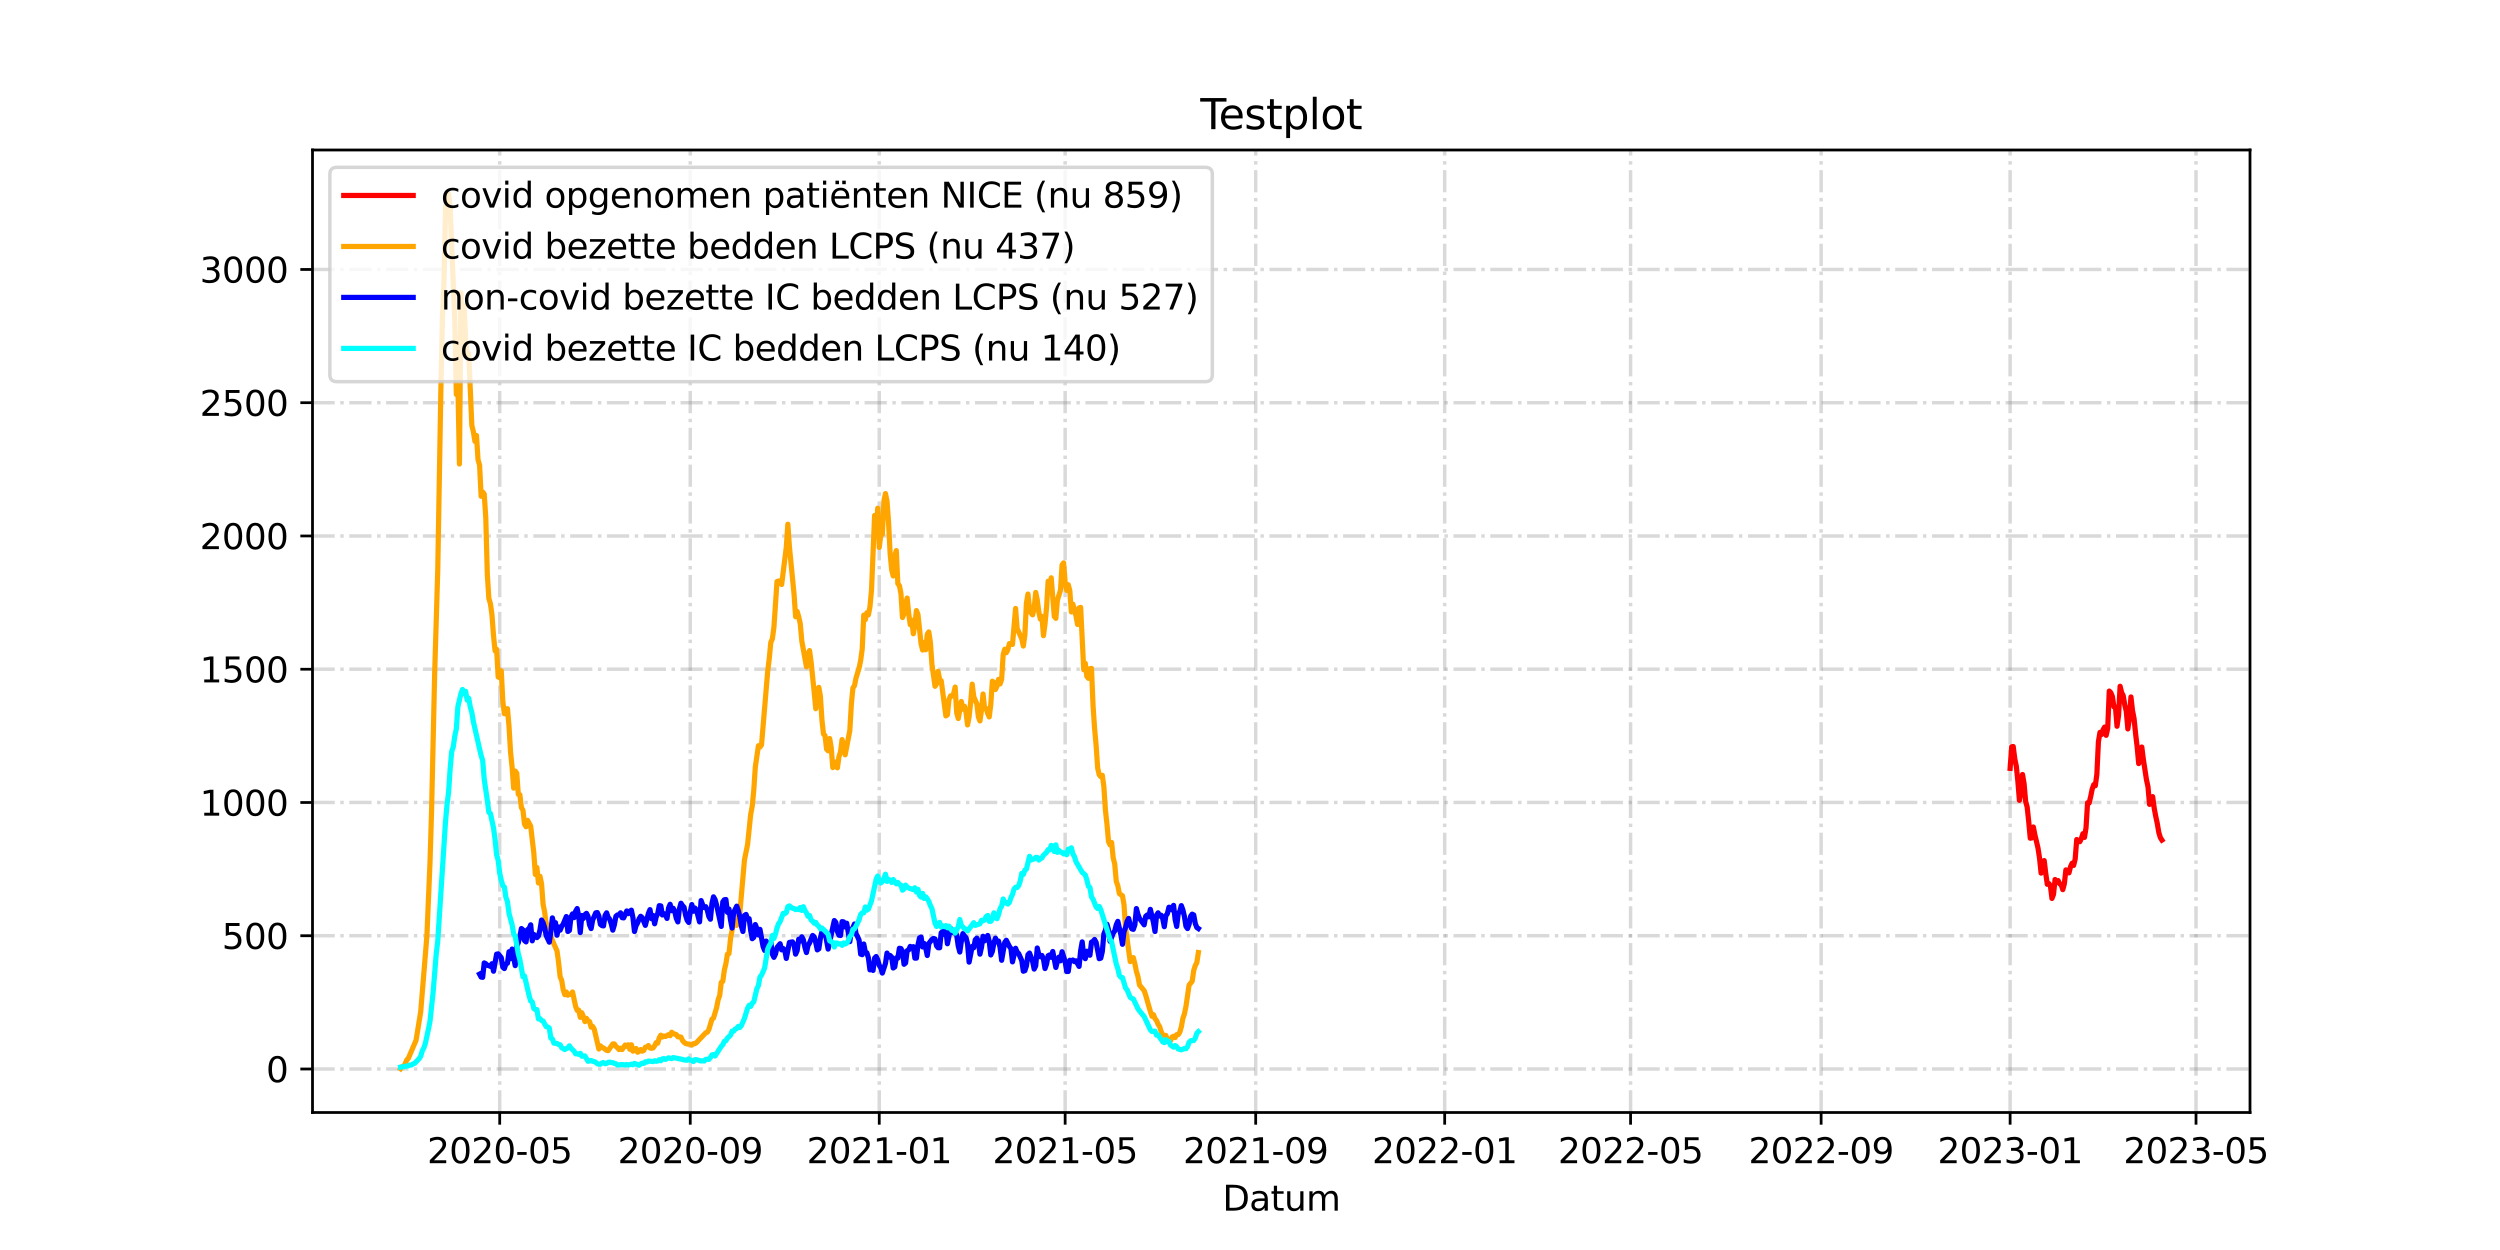 <?xml version="1.0" encoding="utf-8" standalone="no"?>
<!DOCTYPE svg PUBLIC "-//W3C//DTD SVG 1.1//EN"
  "http://www.w3.org/Graphics/SVG/1.1/DTD/svg11.dtd">
<svg xmlns:xlink="http://www.w3.org/1999/xlink" width="720pt" height="360pt" viewBox="0 0 720 360" xmlns="http://www.w3.org/2000/svg" version="1.1">
 <defs>
  <style type="text/css">*{stroke-linejoin: round; stroke-linecap: butt}</style>
 </defs>
 <g id="figure_1">
  <g id="patch_1">
   <path d="M 0 360 
L 720 360 
L 720 0 
L 0 0 
z
" style="fill: #ffffff"/>
  </g>
  <g id="axes_1">
   <g id="patch_2">
    <path d="M 90 320.4 
L 648 320.4 
L 648 43.2 
L 90 43.2 
z
" style="fill: #ffffff"/>
   </g>
   <g id="matplotlib.axis_1">
    <g id="xtick_1">
     <g id="line2d_1">
      <path d="M 143.917 320.4 
L 143.917 43.2 
" clip-path="url(#pbce42e6ad5)" style="fill: none; stroke-dasharray: 6.4,1.6,1,1.6; stroke-dashoffset: 0; stroke: #808080; stroke-opacity: 0.3"/>
     </g>
     <g id="line2d_2">
      <defs>
       <path id="mca603a84b2" d="M 0 0 
L 0 3.5 
" style="stroke: #000000; stroke-width: 0.8"/>
      </defs>
      <g>
       <use xlink:href="#mca603a84b2" x="143.917" y="320.4" style="stroke: #000000; stroke-width: 0.8"/>
      </g>
     </g>
     <g id="text_1">
      <!-- 2020-05 -->
      <g transform="translate(123.026 334.998) scale(0.1 -0.1)">
       <defs>
        <path id="DejaVuSans-32" d="M 1228 531 
L 3431 531 
L 3431 0 
L 469 0 
L 469 531 
Q 828 903 1448 1529 
Q 2069 2156 2228 2338 
Q 2531 2678 2651 2914 
Q 2772 3150 2772 3378 
Q 2772 3750 2511 3984 
Q 2250 4219 1831 4219 
Q 1534 4219 1204 4116 
Q 875 4013 500 3803 
L 500 4441 
Q 881 4594 1212 4672 
Q 1544 4750 1819 4750 
Q 2544 4750 2975 4387 
Q 3406 4025 3406 3419 
Q 3406 3131 3298 2873 
Q 3191 2616 2906 2266 
Q 2828 2175 2409 1742 
Q 1991 1309 1228 531 
z
" transform="scale(0.016)"/>
        <path id="DejaVuSans-30" d="M 2034 4250 
Q 1547 4250 1301 3770 
Q 1056 3291 1056 2328 
Q 1056 1369 1301 889 
Q 1547 409 2034 409 
Q 2525 409 2770 889 
Q 3016 1369 3016 2328 
Q 3016 3291 2770 3770 
Q 2525 4250 2034 4250 
z
M 2034 4750 
Q 2819 4750 3233 4129 
Q 3647 3509 3647 2328 
Q 3647 1150 3233 529 
Q 2819 -91 2034 -91 
Q 1250 -91 836 529 
Q 422 1150 422 2328 
Q 422 3509 836 4129 
Q 1250 4750 2034 4750 
z
" transform="scale(0.016)"/>
        <path id="DejaVuSans-2d" d="M 313 2009 
L 1997 2009 
L 1997 1497 
L 313 1497 
L 313 2009 
z
" transform="scale(0.016)"/>
        <path id="DejaVuSans-35" d="M 691 4666 
L 3169 4666 
L 3169 4134 
L 1269 4134 
L 1269 2991 
Q 1406 3038 1543 3061 
Q 1681 3084 1819 3084 
Q 2600 3084 3056 2656 
Q 3513 2228 3513 1497 
Q 3513 744 3044 326 
Q 2575 -91 1722 -91 
Q 1428 -91 1123 -41 
Q 819 9 494 109 
L 494 744 
Q 775 591 1075 516 
Q 1375 441 1709 441 
Q 2250 441 2565 725 
Q 2881 1009 2881 1497 
Q 2881 1984 2565 2268 
Q 2250 2553 1709 2553 
Q 1456 2553 1204 2497 
Q 953 2441 691 2322 
L 691 4666 
z
" transform="scale(0.016)"/>
       </defs>
       <use xlink:href="#DejaVuSans-32"/>
       <use xlink:href="#DejaVuSans-30" x="63.623"/>
       <use xlink:href="#DejaVuSans-32" x="127.246"/>
       <use xlink:href="#DejaVuSans-30" x="190.869"/>
       <use xlink:href="#DejaVuSans-2d" x="254.492"/>
       <use xlink:href="#DejaVuSans-30" x="290.576"/>
       <use xlink:href="#DejaVuSans-35" x="354.199"/>
      </g>
     </g>
    </g>
    <g id="xtick_2">
     <g id="line2d_3">
      <path d="M 198.794 320.4 
L 198.794 43.2 
" clip-path="url(#pbce42e6ad5)" style="fill: none; stroke-dasharray: 6.4,1.6,1,1.6; stroke-dashoffset: 0; stroke: #808080; stroke-opacity: 0.3"/>
     </g>
     <g id="line2d_4">
      <g>
       <use xlink:href="#mca603a84b2" x="198.794" y="320.4" style="stroke: #000000; stroke-width: 0.8"/>
      </g>
     </g>
     <g id="text_2">
      <!-- 2020-09 -->
      <g transform="translate(177.902 334.998) scale(0.1 -0.1)">
       <defs>
        <path id="DejaVuSans-39" d="M 703 97 
L 703 672 
Q 941 559 1184 500 
Q 1428 441 1663 441 
Q 2288 441 2617 861 
Q 2947 1281 2994 2138 
Q 2813 1869 2534 1725 
Q 2256 1581 1919 1581 
Q 1219 1581 811 2004 
Q 403 2428 403 3163 
Q 403 3881 828 4315 
Q 1253 4750 1959 4750 
Q 2769 4750 3195 4129 
Q 3622 3509 3622 2328 
Q 3622 1225 3098 567 
Q 2575 -91 1691 -91 
Q 1453 -91 1209 -44 
Q 966 3 703 97 
z
M 1959 2075 
Q 2384 2075 2632 2365 
Q 2881 2656 2881 3163 
Q 2881 3666 2632 3958 
Q 2384 4250 1959 4250 
Q 1534 4250 1286 3958 
Q 1038 3666 1038 3163 
Q 1038 2656 1286 2365 
Q 1534 2075 1959 2075 
z
" transform="scale(0.016)"/>
       </defs>
       <use xlink:href="#DejaVuSans-32"/>
       <use xlink:href="#DejaVuSans-30" x="63.623"/>
       <use xlink:href="#DejaVuSans-32" x="127.246"/>
       <use xlink:href="#DejaVuSans-30" x="190.869"/>
       <use xlink:href="#DejaVuSans-2d" x="254.492"/>
       <use xlink:href="#DejaVuSans-30" x="290.576"/>
       <use xlink:href="#DejaVuSans-39" x="354.199"/>
      </g>
     </g>
    </g>
    <g id="xtick_3">
     <g id="line2d_5">
      <path d="M 253.224 320.4 
L 253.224 43.2 
" clip-path="url(#pbce42e6ad5)" style="fill: none; stroke-dasharray: 6.4,1.6,1,1.6; stroke-dashoffset: 0; stroke: #808080; stroke-opacity: 0.3"/>
     </g>
     <g id="line2d_6">
      <g>
       <use xlink:href="#mca603a84b2" x="253.224" y="320.4" style="stroke: #000000; stroke-width: 0.8"/>
      </g>
     </g>
     <g id="text_3">
      <!-- 2021-01 -->
      <g transform="translate(232.333 334.998) scale(0.1 -0.1)">
       <defs>
        <path id="DejaVuSans-31" d="M 794 531 
L 1825 531 
L 1825 4091 
L 703 3866 
L 703 4441 
L 1819 4666 
L 2450 4666 
L 2450 531 
L 3481 531 
L 3481 0 
L 794 0 
L 794 531 
z
" transform="scale(0.016)"/>
       </defs>
       <use xlink:href="#DejaVuSans-32"/>
       <use xlink:href="#DejaVuSans-30" x="63.623"/>
       <use xlink:href="#DejaVuSans-32" x="127.246"/>
       <use xlink:href="#DejaVuSans-31" x="190.869"/>
       <use xlink:href="#DejaVuSans-2d" x="254.492"/>
       <use xlink:href="#DejaVuSans-30" x="290.576"/>
       <use xlink:href="#DejaVuSans-31" x="354.199"/>
      </g>
     </g>
    </g>
    <g id="xtick_4">
     <g id="line2d_7">
      <path d="M 306.762 320.4 
L 306.762 43.2 
" clip-path="url(#pbce42e6ad5)" style="fill: none; stroke-dasharray: 6.4,1.6,1,1.6; stroke-dashoffset: 0; stroke: #808080; stroke-opacity: 0.3"/>
     </g>
     <g id="line2d_8">
      <g>
       <use xlink:href="#mca603a84b2" x="306.762" y="320.4" style="stroke: #000000; stroke-width: 0.8"/>
      </g>
     </g>
     <g id="text_4">
      <!-- 2021-05 -->
      <g transform="translate(285.871 334.998) scale(0.1 -0.1)">
       <use xlink:href="#DejaVuSans-32"/>
       <use xlink:href="#DejaVuSans-30" x="63.623"/>
       <use xlink:href="#DejaVuSans-32" x="127.246"/>
       <use xlink:href="#DejaVuSans-31" x="190.869"/>
       <use xlink:href="#DejaVuSans-2d" x="254.492"/>
       <use xlink:href="#DejaVuSans-30" x="290.576"/>
       <use xlink:href="#DejaVuSans-35" x="354.199"/>
      </g>
     </g>
    </g>
    <g id="xtick_5">
     <g id="line2d_9">
      <path d="M 361.639 320.4 
L 361.639 43.2 
" clip-path="url(#pbce42e6ad5)" style="fill: none; stroke-dasharray: 6.4,1.6,1,1.6; stroke-dashoffset: 0; stroke: #808080; stroke-opacity: 0.3"/>
     </g>
     <g id="line2d_10">
      <g>
       <use xlink:href="#mca603a84b2" x="361.639" y="320.4" style="stroke: #000000; stroke-width: 0.8"/>
      </g>
     </g>
     <g id="text_5">
      <!-- 2021-09 -->
      <g transform="translate(340.747 334.998) scale(0.1 -0.1)">
       <use xlink:href="#DejaVuSans-32"/>
       <use xlink:href="#DejaVuSans-30" x="63.623"/>
       <use xlink:href="#DejaVuSans-32" x="127.246"/>
       <use xlink:href="#DejaVuSans-31" x="190.869"/>
       <use xlink:href="#DejaVuSans-2d" x="254.492"/>
       <use xlink:href="#DejaVuSans-30" x="290.576"/>
       <use xlink:href="#DejaVuSans-39" x="354.199"/>
      </g>
     </g>
    </g>
    <g id="xtick_6">
     <g id="line2d_11">
      <path d="M 416.069 320.4 
L 416.069 43.2 
" clip-path="url(#pbce42e6ad5)" style="fill: none; stroke-dasharray: 6.4,1.6,1,1.6; stroke-dashoffset: 0; stroke: #808080; stroke-opacity: 0.3"/>
     </g>
     <g id="line2d_12">
      <g>
       <use xlink:href="#mca603a84b2" x="416.069" y="320.4" style="stroke: #000000; stroke-width: 0.8"/>
      </g>
     </g>
     <g id="text_6">
      <!-- 2022-01 -->
      <g transform="translate(395.177 334.998) scale(0.1 -0.1)">
       <use xlink:href="#DejaVuSans-32"/>
       <use xlink:href="#DejaVuSans-30" x="63.623"/>
       <use xlink:href="#DejaVuSans-32" x="127.246"/>
       <use xlink:href="#DejaVuSans-32" x="190.869"/>
       <use xlink:href="#DejaVuSans-2d" x="254.492"/>
       <use xlink:href="#DejaVuSans-30" x="290.576"/>
       <use xlink:href="#DejaVuSans-31" x="354.199"/>
      </g>
     </g>
    </g>
    <g id="xtick_7">
     <g id="line2d_13">
      <path d="M 469.607 320.4 
L 469.607 43.2 
" clip-path="url(#pbce42e6ad5)" style="fill: none; stroke-dasharray: 6.4,1.6,1,1.6; stroke-dashoffset: 0; stroke: #808080; stroke-opacity: 0.3"/>
     </g>
     <g id="line2d_14">
      <g>
       <use xlink:href="#mca603a84b2" x="469.607" y="320.4" style="stroke: #000000; stroke-width: 0.8"/>
      </g>
     </g>
     <g id="text_7">
      <!-- 2022-05 -->
      <g transform="translate(448.715 334.998) scale(0.1 -0.1)">
       <use xlink:href="#DejaVuSans-32"/>
       <use xlink:href="#DejaVuSans-30" x="63.623"/>
       <use xlink:href="#DejaVuSans-32" x="127.246"/>
       <use xlink:href="#DejaVuSans-32" x="190.869"/>
       <use xlink:href="#DejaVuSans-2d" x="254.492"/>
       <use xlink:href="#DejaVuSans-30" x="290.576"/>
       <use xlink:href="#DejaVuSans-35" x="354.199"/>
      </g>
     </g>
    </g>
    <g id="xtick_8">
     <g id="line2d_15">
      <path d="M 524.483 320.4 
L 524.483 43.2 
" clip-path="url(#pbce42e6ad5)" style="fill: none; stroke-dasharray: 6.4,1.6,1,1.6; stroke-dashoffset: 0; stroke: #808080; stroke-opacity: 0.3"/>
     </g>
     <g id="line2d_16">
      <g>
       <use xlink:href="#mca603a84b2" x="524.483" y="320.4" style="stroke: #000000; stroke-width: 0.8"/>
      </g>
     </g>
     <g id="text_8">
      <!-- 2022-09 -->
      <g transform="translate(503.592 334.998) scale(0.1 -0.1)">
       <use xlink:href="#DejaVuSans-32"/>
       <use xlink:href="#DejaVuSans-30" x="63.623"/>
       <use xlink:href="#DejaVuSans-32" x="127.246"/>
       <use xlink:href="#DejaVuSans-32" x="190.869"/>
       <use xlink:href="#DejaVuSans-2d" x="254.492"/>
       <use xlink:href="#DejaVuSans-30" x="290.576"/>
       <use xlink:href="#DejaVuSans-39" x="354.199"/>
      </g>
     </g>
    </g>
    <g id="xtick_9">
     <g id="line2d_17">
      <path d="M 578.914 320.4 
L 578.914 43.2 
" clip-path="url(#pbce42e6ad5)" style="fill: none; stroke-dasharray: 6.4,1.6,1,1.6; stroke-dashoffset: 0; stroke: #808080; stroke-opacity: 0.3"/>
     </g>
     <g id="line2d_18">
      <g>
       <use xlink:href="#mca603a84b2" x="578.914" y="320.4" style="stroke: #000000; stroke-width: 0.8"/>
      </g>
     </g>
     <g id="text_9">
      <!-- 2023-01 -->
      <g transform="translate(558.022 334.998) scale(0.1 -0.1)">
       <defs>
        <path id="DejaVuSans-33" d="M 2597 2516 
Q 3050 2419 3304 2112 
Q 3559 1806 3559 1356 
Q 3559 666 3084 287 
Q 2609 -91 1734 -91 
Q 1441 -91 1130 -33 
Q 819 25 488 141 
L 488 750 
Q 750 597 1062 519 
Q 1375 441 1716 441 
Q 2309 441 2620 675 
Q 2931 909 2931 1356 
Q 2931 1769 2642 2001 
Q 2353 2234 1838 2234 
L 1294 2234 
L 1294 2753 
L 1863 2753 
Q 2328 2753 2575 2939 
Q 2822 3125 2822 3475 
Q 2822 3834 2567 4026 
Q 2313 4219 1838 4219 
Q 1578 4219 1281 4162 
Q 984 4106 628 3988 
L 628 4550 
Q 988 4650 1302 4700 
Q 1616 4750 1894 4750 
Q 2613 4750 3031 4423 
Q 3450 4097 3450 3541 
Q 3450 3153 3228 2886 
Q 3006 2619 2597 2516 
z
" transform="scale(0.016)"/>
       </defs>
       <use xlink:href="#DejaVuSans-32"/>
       <use xlink:href="#DejaVuSans-30" x="63.623"/>
       <use xlink:href="#DejaVuSans-32" x="127.246"/>
       <use xlink:href="#DejaVuSans-33" x="190.869"/>
       <use xlink:href="#DejaVuSans-2d" x="254.492"/>
       <use xlink:href="#DejaVuSans-30" x="290.576"/>
       <use xlink:href="#DejaVuSans-31" x="354.199"/>
      </g>
     </g>
    </g>
    <g id="xtick_10">
     <g id="line2d_19">
      <path d="M 632.452 320.4 
L 632.452 43.2 
" clip-path="url(#pbce42e6ad5)" style="fill: none; stroke-dasharray: 6.4,1.6,1,1.6; stroke-dashoffset: 0; stroke: #808080; stroke-opacity: 0.3"/>
     </g>
     <g id="line2d_20">
      <g>
       <use xlink:href="#mca603a84b2" x="632.452" y="320.4" style="stroke: #000000; stroke-width: 0.8"/>
      </g>
     </g>
     <g id="text_10">
      <!-- 2023-05 -->
      <g transform="translate(611.56 334.998) scale(0.1 -0.1)">
       <use xlink:href="#DejaVuSans-32"/>
       <use xlink:href="#DejaVuSans-30" x="63.623"/>
       <use xlink:href="#DejaVuSans-32" x="127.246"/>
       <use xlink:href="#DejaVuSans-33" x="190.869"/>
       <use xlink:href="#DejaVuSans-2d" x="254.492"/>
       <use xlink:href="#DejaVuSans-30" x="290.576"/>
       <use xlink:href="#DejaVuSans-35" x="354.199"/>
      </g>
     </g>
    </g>
    <g id="text_11">
     <!-- Datum -->
     <g transform="translate(352.087 348.677) scale(0.1 -0.1)">
      <defs>
       <path id="DejaVuSans-44" d="M 1259 4147 
L 1259 519 
L 2022 519 
Q 2988 519 3436 956 
Q 3884 1394 3884 2338 
Q 3884 3275 3436 3711 
Q 2988 4147 2022 4147 
L 1259 4147 
z
M 628 4666 
L 1925 4666 
Q 3281 4666 3915 4102 
Q 4550 3538 4550 2338 
Q 4550 1131 3912 565 
Q 3275 0 1925 0 
L 628 0 
L 628 4666 
z
" transform="scale(0.016)"/>
       <path id="DejaVuSans-61" d="M 2194 1759 
Q 1497 1759 1228 1600 
Q 959 1441 959 1056 
Q 959 750 1161 570 
Q 1363 391 1709 391 
Q 2188 391 2477 730 
Q 2766 1069 2766 1631 
L 2766 1759 
L 2194 1759 
z
M 3341 1997 
L 3341 0 
L 2766 0 
L 2766 531 
Q 2569 213 2275 61 
Q 1981 -91 1556 -91 
Q 1019 -91 701 211 
Q 384 513 384 1019 
Q 384 1609 779 1909 
Q 1175 2209 1959 2209 
L 2766 2209 
L 2766 2266 
Q 2766 2663 2505 2880 
Q 2244 3097 1772 3097 
Q 1472 3097 1187 3025 
Q 903 2953 641 2809 
L 641 3341 
Q 956 3463 1253 3523 
Q 1550 3584 1831 3584 
Q 2591 3584 2966 3190 
Q 3341 2797 3341 1997 
z
" transform="scale(0.016)"/>
       <path id="DejaVuSans-74" d="M 1172 4494 
L 1172 3500 
L 2356 3500 
L 2356 3053 
L 1172 3053 
L 1172 1153 
Q 1172 725 1289 603 
Q 1406 481 1766 481 
L 2356 481 
L 2356 0 
L 1766 0 
Q 1100 0 847 248 
Q 594 497 594 1153 
L 594 3053 
L 172 3053 
L 172 3500 
L 594 3500 
L 594 4494 
L 1172 4494 
z
" transform="scale(0.016)"/>
       <path id="DejaVuSans-75" d="M 544 1381 
L 544 3500 
L 1119 3500 
L 1119 1403 
Q 1119 906 1312 657 
Q 1506 409 1894 409 
Q 2359 409 2629 706 
Q 2900 1003 2900 1516 
L 2900 3500 
L 3475 3500 
L 3475 0 
L 2900 0 
L 2900 538 
Q 2691 219 2414 64 
Q 2138 -91 1772 -91 
Q 1169 -91 856 284 
Q 544 659 544 1381 
z
M 1991 3584 
L 1991 3584 
z
" transform="scale(0.016)"/>
       <path id="DejaVuSans-6d" d="M 3328 2828 
Q 3544 3216 3844 3400 
Q 4144 3584 4550 3584 
Q 5097 3584 5394 3201 
Q 5691 2819 5691 2113 
L 5691 0 
L 5113 0 
L 5113 2094 
Q 5113 2597 4934 2840 
Q 4756 3084 4391 3084 
Q 3944 3084 3684 2787 
Q 3425 2491 3425 1978 
L 3425 0 
L 2847 0 
L 2847 2094 
Q 2847 2600 2669 2842 
Q 2491 3084 2119 3084 
Q 1678 3084 1418 2786 
Q 1159 2488 1159 1978 
L 1159 0 
L 581 0 
L 581 3500 
L 1159 3500 
L 1159 2956 
Q 1356 3278 1631 3431 
Q 1906 3584 2284 3584 
Q 2666 3584 2933 3390 
Q 3200 3197 3328 2828 
z
" transform="scale(0.016)"/>
      </defs>
      <use xlink:href="#DejaVuSans-44"/>
      <use xlink:href="#DejaVuSans-61" x="77.002"/>
      <use xlink:href="#DejaVuSans-74" x="138.281"/>
      <use xlink:href="#DejaVuSans-75" x="177.49"/>
      <use xlink:href="#DejaVuSans-6d" x="240.869"/>
     </g>
    </g>
   </g>
   <g id="matplotlib.axis_2">
    <g id="ytick_1">
     <g id="line2d_21">
      <path d="M 90 307.877 
L 648 307.877 
" clip-path="url(#pbce42e6ad5)" style="fill: none; stroke-dasharray: 6.4,1.6,1,1.6; stroke-dashoffset: 0; stroke: #808080; stroke-opacity: 0.3"/>
     </g>
     <g id="line2d_22">
      <defs>
       <path id="mb4841e5eba" d="M 0 0 
L -3.5 0 
" style="stroke: #000000; stroke-width: 0.8"/>
      </defs>
      <g>
       <use xlink:href="#mb4841e5eba" x="90" y="307.877" style="stroke: #000000; stroke-width: 0.8"/>
      </g>
     </g>
     <g id="text_12">
      <!-- 0 -->
      <g transform="translate(76.638 311.676) scale(0.1 -0.1)">
       <use xlink:href="#DejaVuSans-30"/>
      </g>
     </g>
    </g>
    <g id="ytick_2">
     <g id="line2d_23">
      <path d="M 90 269.497 
L 648 269.497 
" clip-path="url(#pbce42e6ad5)" style="fill: none; stroke-dasharray: 6.4,1.6,1,1.6; stroke-dashoffset: 0; stroke: #808080; stroke-opacity: 0.3"/>
     </g>
     <g id="line2d_24">
      <g>
       <use xlink:href="#mb4841e5eba" x="90" y="269.497" style="stroke: #000000; stroke-width: 0.8"/>
      </g>
     </g>
     <g id="text_13">
      <!-- 500 -->
      <g transform="translate(63.913 273.296) scale(0.1 -0.1)">
       <use xlink:href="#DejaVuSans-35"/>
       <use xlink:href="#DejaVuSans-30" x="63.623"/>
       <use xlink:href="#DejaVuSans-30" x="127.246"/>
      </g>
     </g>
    </g>
    <g id="ytick_3">
     <g id="line2d_25">
      <path d="M 90 231.118 
L 648 231.118 
" clip-path="url(#pbce42e6ad5)" style="fill: none; stroke-dasharray: 6.4,1.6,1,1.6; stroke-dashoffset: 0; stroke: #808080; stroke-opacity: 0.3"/>
     </g>
     <g id="line2d_26">
      <g>
       <use xlink:href="#mb4841e5eba" x="90" y="231.118" style="stroke: #000000; stroke-width: 0.8"/>
      </g>
     </g>
     <g id="text_14">
      <!-- 1000 -->
      <g transform="translate(57.55 234.917) scale(0.1 -0.1)">
       <use xlink:href="#DejaVuSans-31"/>
       <use xlink:href="#DejaVuSans-30" x="63.623"/>
       <use xlink:href="#DejaVuSans-30" x="127.246"/>
       <use xlink:href="#DejaVuSans-30" x="190.869"/>
      </g>
     </g>
    </g>
    <g id="ytick_4">
     <g id="line2d_27">
      <path d="M 90 192.738 
L 648 192.738 
" clip-path="url(#pbce42e6ad5)" style="fill: none; stroke-dasharray: 6.4,1.6,1,1.6; stroke-dashoffset: 0; stroke: #808080; stroke-opacity: 0.3"/>
     </g>
     <g id="line2d_28">
      <g>
       <use xlink:href="#mb4841e5eba" x="90" y="192.738" style="stroke: #000000; stroke-width: 0.8"/>
      </g>
     </g>
     <g id="text_15">
      <!-- 1500 -->
      <g transform="translate(57.55 196.537) scale(0.1 -0.1)">
       <use xlink:href="#DejaVuSans-31"/>
       <use xlink:href="#DejaVuSans-35" x="63.623"/>
       <use xlink:href="#DejaVuSans-30" x="127.246"/>
       <use xlink:href="#DejaVuSans-30" x="190.869"/>
      </g>
     </g>
    </g>
    <g id="ytick_5">
     <g id="line2d_29">
      <path d="M 90 154.359 
L 648 154.359 
" clip-path="url(#pbce42e6ad5)" style="fill: none; stroke-dasharray: 6.4,1.6,1,1.6; stroke-dashoffset: 0; stroke: #808080; stroke-opacity: 0.3"/>
     </g>
     <g id="line2d_30">
      <g>
       <use xlink:href="#mb4841e5eba" x="90" y="154.359" style="stroke: #000000; stroke-width: 0.8"/>
      </g>
     </g>
     <g id="text_16">
      <!-- 2000 -->
      <g transform="translate(57.55 158.158) scale(0.1 -0.1)">
       <use xlink:href="#DejaVuSans-32"/>
       <use xlink:href="#DejaVuSans-30" x="63.623"/>
       <use xlink:href="#DejaVuSans-30" x="127.246"/>
       <use xlink:href="#DejaVuSans-30" x="190.869"/>
      </g>
     </g>
    </g>
    <g id="ytick_6">
     <g id="line2d_31">
      <path d="M 90 115.979 
L 648 115.979 
" clip-path="url(#pbce42e6ad5)" style="fill: none; stroke-dasharray: 6.4,1.6,1,1.6; stroke-dashoffset: 0; stroke: #808080; stroke-opacity: 0.3"/>
     </g>
     <g id="line2d_32">
      <g>
       <use xlink:href="#mb4841e5eba" x="90" y="115.979" style="stroke: #000000; stroke-width: 0.8"/>
      </g>
     </g>
     <g id="text_17">
      <!-- 2500 -->
      <g transform="translate(57.55 119.778) scale(0.1 -0.1)">
       <use xlink:href="#DejaVuSans-32"/>
       <use xlink:href="#DejaVuSans-35" x="63.623"/>
       <use xlink:href="#DejaVuSans-30" x="127.246"/>
       <use xlink:href="#DejaVuSans-30" x="190.869"/>
      </g>
     </g>
    </g>
    <g id="ytick_7">
     <g id="line2d_33">
      <path d="M 90 77.6 
L 648 77.6 
" clip-path="url(#pbce42e6ad5)" style="fill: none; stroke-dasharray: 6.4,1.6,1,1.6; stroke-dashoffset: 0; stroke: #808080; stroke-opacity: 0.3"/>
     </g>
     <g id="line2d_34">
      <g>
       <use xlink:href="#mb4841e5eba" x="90" y="77.6" style="stroke: #000000; stroke-width: 0.8"/>
      </g>
     </g>
     <g id="text_18">
      <!-- 3000 -->
      <g transform="translate(57.55 81.399) scale(0.1 -0.1)">
       <use xlink:href="#DejaVuSans-33"/>
       <use xlink:href="#DejaVuSans-30" x="63.623"/>
       <use xlink:href="#DejaVuSans-30" x="127.246"/>
       <use xlink:href="#DejaVuSans-30" x="190.869"/>
      </g>
     </g>
    </g>
   </g>
   <g id="line2d_35">
    <path d="M 578.914 221.293 
L 579.36 215.075 
L 579.806 214.998 
L 580.252 218.529 
L 580.698 220.678 
L 581.144 224.977 
L 581.591 230.504 
L 582.037 227.894 
L 582.483 223.058 
L 582.929 225.668 
L 583.375 230.734 
L 583.821 232.423 
L 584.267 236.568 
L 584.714 241.403 
L 585.16 241.327 
L 585.606 238.18 
L 586.052 240.482 
L 586.498 242.325 
L 586.944 244.243 
L 587.391 247.16 
L 587.837 251.459 
L 588.283 250.768 
L 588.729 247.851 
L 589.175 251.536 
L 589.621 254.683 
L 590.067 254.452 
L 590.514 255.067 
L 590.96 258.751 
L 591.406 257.6 
L 591.852 253.301 
L 592.298 254.145 
L 592.744 253.608 
L 593.19 254.529 
L 593.637 254.836 
L 594.083 256.218 
L 594.529 254.529 
L 594.975 250.538 
L 595.421 250.691 
L 595.867 251.382 
L 596.314 249.617 
L 596.76 248.619 
L 597.206 249.233 
L 597.652 247.391 
L 598.098 241.787 
L 598.544 242.401 
L 598.99 242.401 
L 599.437 241.48 
L 599.883 240.099 
L 600.329 241.173 
L 600.775 238.41 
L 601.221 231.194 
L 601.667 231.271 
L 602.113 229.429 
L 602.56 227.203 
L 603.006 225.975 
L 603.452 226.282 
L 603.898 222.981 
L 604.344 213.617 
L 604.79 210.93 
L 605.237 211.544 
L 605.683 210.162 
L 606.129 209.395 
L 606.575 211.774 
L 607.021 209.779 
L 607.467 199.032 
L 607.913 199.493 
L 608.36 200.568 
L 608.806 203.561 
L 609.252 203.638 
L 609.698 209.165 
L 610.144 206.094 
L 610.59 197.651 
L 611.036 199.493 
L 611.483 200.337 
L 611.929 203.024 
L 612.375 204.866 
L 612.821 209.932 
L 613.267 206.862 
L 613.713 200.721 
L 614.16 204.636 
L 614.606 206.939 
L 615.052 211.314 
L 615.498 215.075 
L 615.944 219.911 
L 616.39 218.99 
L 616.836 215.152 
L 617.283 218.683 
L 617.729 221.6 
L 618.175 224.516 
L 618.621 226.589 
L 619.067 231.655 
L 619.513 231.501 
L 619.959 229.429 
L 620.406 232.73 
L 620.852 235.109 
L 621.298 237.182 
L 621.744 239.791 
L 622.19 241.25 
L 622.636 241.941 
" clip-path="url(#pbce42e6ad5)" style="fill: none; stroke: #ff0000; stroke-width: 1.5; stroke-linecap: square"/>
   </g>
   <g id="line2d_36">
    <path d="M 115.364 307.8 
L 115.81 307.186 
L 116.256 307.109 
L 116.702 306.342 
L 117.148 305.267 
L 117.594 304.806 
L 119.825 299.587 
L 121.164 291.374 
L 122.948 269.497 
L 123.84 248.388 
L 124.287 233.728 
L 125.179 194.12 
L 126.071 164.261 
L 126.964 112.602 
L 127.41 92.107 
L 127.856 81.284 
L 128.302 60.252 
L 128.748 55.8 
L 129.194 55.8 
L 129.64 59.791 
L 130.979 92.414 
L 131.425 113.6 
L 131.871 110.606 
L 132.317 133.634 
L 132.763 84.354 
L 133.21 99.629 
L 133.656 88.039 
L 134.102 98.094 
L 134.548 102.546 
L 134.994 101.779 
L 135.887 122.504 
L 136.333 124.346 
L 136.779 127.109 
L 137.225 125.42 
L 137.671 132.406 
L 138.117 133.941 
L 138.563 142.922 
L 139.01 141.693 
L 139.456 142.307 
L 139.902 149.062 
L 140.348 165.412 
L 140.794 172.397 
L 141.24 173.855 
L 141.686 177.079 
L 142.133 183.067 
L 142.579 187.442 
L 143.025 186.981 
L 143.471 194.964 
L 143.917 195.194 
L 144.363 193.199 
L 144.81 201.949 
L 145.256 205.557 
L 145.702 205.557 
L 146.148 204.099 
L 146.594 209.165 
L 147.04 216.61 
L 147.486 220.986 
L 147.933 226.973 
L 148.379 222.06 
L 148.825 222.674 
L 149.271 228.738 
L 149.717 228.892 
L 150.163 232.576 
L 150.609 233.344 
L 151.056 237.335 
L 151.502 238.103 
L 151.948 236.261 
L 152.84 237.949 
L 153.733 245.625 
L 154.179 251.843 
L 154.625 249.847 
L 155.071 254.299 
L 155.517 252.38 
L 155.963 254.529 
L 156.409 260.44 
L 156.856 262.666 
L 157.302 266.12 
L 157.748 266.273 
L 158.64 269.804 
L 159.533 271.877 
L 160.425 273.872 
L 160.871 277.173 
L 161.317 281.318 
L 161.763 282.316 
L 162.209 285.079 
L 162.656 286.461 
L 163.102 285.693 
L 163.548 286.614 
L 163.994 286.307 
L 164.44 286.384 
L 164.886 285.693 
L 165.779 289.838 
L 166.225 290.99 
L 166.671 290.913 
L 167.117 292.986 
L 167.563 291.681 
L 168.009 292.755 
L 168.456 294.214 
L 168.902 293.293 
L 169.348 294.06 
L 169.794 294.214 
L 170.24 295.826 
L 170.686 295.595 
L 171.132 296.363 
L 172.471 302.12 
L 172.917 301.199 
L 173.363 301.659 
L 173.809 301.813 
L 174.702 302.504 
L 175.148 302.58 
L 176.486 300.661 
L 176.932 300.661 
L 177.379 301.352 
L 177.825 301.736 
L 178.271 302.273 
L 178.717 301.89 
L 179.163 302.273 
L 180.055 300.968 
L 180.502 301.352 
L 180.948 300.892 
L 181.394 302.197 
L 181.84 300.892 
L 182.286 302.734 
L 182.732 302.504 
L 183.178 301.966 
L 183.625 303.041 
L 184.071 302.811 
L 184.517 302.273 
L 184.963 302.734 
L 185.409 302.504 
L 185.855 301.583 
L 186.302 301.506 
L 186.748 301.122 
L 187.194 301.813 
L 187.64 301.89 
L 188.086 301.813 
L 188.532 301.199 
L 188.978 300.278 
L 189.425 300.431 
L 189.871 298.896 
L 190.317 298.128 
L 190.763 298.666 
L 191.209 298.359 
L 191.655 298.512 
L 192.548 297.975 
L 192.994 298.282 
L 193.44 297.284 
L 193.886 297.668 
L 194.778 297.975 
L 195.225 298.589 
L 196.117 298.666 
L 196.563 299.664 
L 197.009 300.201 
L 197.455 300.508 
L 197.901 300.661 
L 198.794 300.738 
L 199.24 300.968 
L 199.686 300.585 
L 200.132 300.585 
L 200.578 300.278 
L 203.255 297.438 
L 203.701 297.284 
L 204.148 296.516 
L 205.04 293.523 
L 205.486 293.216 
L 206.378 290.222 
L 206.824 287.919 
L 207.271 286.691 
L 207.717 282.93 
L 208.163 282.623 
L 208.609 279.399 
L 209.055 277.557 
L 209.501 274.794 
L 209.947 274.64 
L 210.394 270.265 
L 211.286 265.583 
L 211.732 265.583 
L 212.178 266.504 
L 212.624 263.894 
L 213.071 262.973 
L 214.409 247.621 
L 215.301 243.246 
L 216.194 234.572 
L 216.64 232.192 
L 217.086 227.587 
L 217.532 220.909 
L 218.424 214.768 
L 218.87 215.152 
L 219.317 214.538 
L 221.101 193.275 
L 221.547 189.668 
L 221.994 184.986 
L 222.44 183.988 
L 222.886 180.687 
L 223.778 167.484 
L 224.224 167.331 
L 224.67 167.331 
L 225.117 168.329 
L 226.455 157.583 
L 226.901 150.981 
L 227.347 157.429 
L 228.686 171.092 
L 229.132 177.617 
L 229.578 176.081 
L 230.024 177.617 
L 230.47 179.612 
L 230.917 184.602 
L 232.255 192.047 
L 232.701 188.363 
L 233.147 187.365 
L 233.593 190.589 
L 234.486 199.339 
L 234.932 204.099 
L 235.824 197.958 
L 236.27 200.491 
L 236.716 207.322 
L 237.163 211.391 
L 237.609 211.851 
L 238.055 215.766 
L 238.501 216.226 
L 238.947 212.696 
L 239.393 215.382 
L 239.84 221.062 
L 240.286 220.602 
L 240.732 219.45 
L 241.178 221.139 
L 241.624 217.915 
L 242.07 216.533 
L 242.516 213.003 
L 242.963 214.922 
L 243.409 217.378 
L 244.747 210.393 
L 245.193 202.794 
L 245.639 198.111 
L 246.086 197.497 
L 246.532 195.271 
L 247.424 192.354 
L 247.87 190.205 
L 248.316 186.904 
L 248.763 177.156 
L 249.209 178.461 
L 249.655 176.465 
L 250.101 177.079 
L 250.547 174.777 
L 250.993 169.941 
L 251.886 148.448 
L 252.332 154.205 
L 252.778 146.376 
L 253.224 157.659 
L 253.67 153.975 
L 254.116 153.898 
L 254.562 144.38 
L 255.009 142.154 
L 255.455 144.303 
L 255.901 150.367 
L 256.347 159.271 
L 256.793 164.03 
L 257.239 165.872 
L 257.686 160.039 
L 258.132 158.58 
L 258.578 168.099 
L 259.024 168.636 
L 259.47 170.939 
L 259.916 177.847 
L 260.362 176.772 
L 260.809 174.009 
L 261.255 172.243 
L 261.701 176.696 
L 262.147 179.919 
L 262.593 178.614 
L 263.039 182.529 
L 263.485 179.919 
L 263.932 175.851 
L 264.378 177.003 
L 265.27 185.446 
L 265.716 187.212 
L 266.162 185.062 
L 266.609 187.135 
L 267.055 182.683 
L 267.501 181.992 
L 267.947 184.986 
L 268.393 191.28 
L 269.285 197.651 
L 269.732 196.96 
L 270.178 193.352 
L 270.624 195.809 
L 271.07 196.039 
L 272.408 206.171 
L 272.855 205.864 
L 273.301 201.489 
L 273.747 200.414 
L 274.193 200.491 
L 274.639 199.8 
L 275.085 197.881 
L 275.532 205.327 
L 275.978 206.939 
L 276.87 202.026 
L 277.316 204.252 
L 277.762 203.408 
L 278.208 205.096 
L 278.655 208.781 
L 279.101 206.401 
L 279.547 202.333 
L 279.993 197.037 
L 280.439 200.644 
L 281.331 202.717 
L 281.778 206.478 
L 282.224 207.629 
L 282.67 204.482 
L 283.116 199.877 
L 283.562 204.022 
L 284.008 204.022 
L 284.455 205.48 
L 284.901 206.478 
L 285.347 202.87 
L 285.793 196.192 
L 286.239 196.499 
L 286.685 198.572 
L 287.131 197.651 
L 287.578 195.655 
L 288.024 196.96 
L 288.47 195.655 
L 288.916 188.516 
L 289.362 186.981 
L 289.808 187.979 
L 290.254 187.135 
L 290.701 185.369 
L 291.593 185.6 
L 292.485 175.237 
L 292.931 180.994 
L 294.27 183.988 
L 294.716 186.06 
L 295.162 182.913 
L 295.608 173.702 
L 296.054 171.092 
L 296.501 175.314 
L 296.947 176.542 
L 297.393 177.079 
L 297.839 175.16 
L 298.285 170.632 
L 298.731 172.781 
L 299.178 176.235 
L 299.624 178.307 
L 300.07 177.54 
L 300.516 183.067 
L 300.962 179.689 
L 301.408 175.007 
L 301.854 167.408 
L 302.301 170.325 
L 302.747 166.41 
L 303.639 177.54 
L 304.085 178.077 
L 304.531 172.858 
L 305.424 169.941 
L 305.87 162.725 
L 306.316 162.111 
L 306.762 167.638 
L 307.208 170.017 
L 307.654 168.406 
L 308.101 170.094 
L 308.547 176.235 
L 308.993 174.009 
L 309.885 177.386 
L 310.331 179.843 
L 310.777 175.084 
L 311.224 174.93 
L 312.116 192.892 
L 312.562 191.049 
L 313.008 194.811 
L 313.454 195.348 
L 313.9 192.585 
L 314.347 192.508 
L 314.793 203.101 
L 315.239 209.779 
L 315.685 214.691 
L 316.131 221.216 
L 316.577 223.135 
L 317.024 223.672 
L 317.47 223.288 
L 317.916 226.589 
L 318.362 233.344 
L 318.808 237.335 
L 319.254 242.401 
L 319.7 243.322 
L 320.147 242.632 
L 320.593 247.007 
L 321.039 248.849 
L 321.485 253.838 
L 321.931 255.067 
L 322.377 257.369 
L 323.27 257.983 
L 323.716 260.593 
L 324.162 267.194 
L 325.5 276.943 
L 326.393 275.791 
L 326.839 277.557 
L 327.285 279.783 
L 327.731 281.241 
L 328.177 283.698 
L 329.516 285.31 
L 329.962 286.614 
L 331.3 291.297 
L 331.746 292.678 
L 332.193 292.218 
L 332.639 293.369 
L 333.085 293.907 
L 333.531 294.981 
L 333.977 295.672 
L 334.423 297.13 
L 334.87 298.052 
L 335.316 298.205 
L 335.762 298.205 
L 336.208 299.51 
L 336.654 300.047 
L 337.1 299.74 
L 337.546 298.666 
L 337.993 298.435 
L 338.439 298.819 
L 338.885 297.975 
L 339.331 297.975 
L 339.777 297.284 
L 340.223 295.749 
L 340.669 293.293 
L 341.116 291.988 
L 341.562 289.838 
L 342.454 283.698 
L 343.346 282.623 
L 343.793 279.476 
L 344.239 278.094 
L 344.685 277.25 
L 345.131 274.333 
L 345.131 274.333 
" clip-path="url(#pbce42e6ad5)" style="fill: none; stroke: #ffa500; stroke-width: 1.5; stroke-linecap: square"/>
   </g>
   <g id="line2d_37">
    <path d="M 138.117 280.551 
L 138.563 281.395 
L 139.01 281.472 
L 139.456 277.327 
L 139.902 277.557 
L 140.348 278.017 
L 140.794 278.094 
L 141.24 278.325 
L 141.686 277.557 
L 142.133 279.706 
L 143.025 274.794 
L 143.471 274.717 
L 144.363 275.791 
L 144.81 278.555 
L 145.256 278.939 
L 145.702 277.634 
L 146.148 277.403 
L 146.594 274.103 
L 147.04 276.099 
L 147.486 273.335 
L 148.379 278.094 
L 148.825 272.414 
L 149.271 271.493 
L 149.717 269.728 
L 150.163 267.425 
L 150.609 267.809 
L 151.056 270.879 
L 151.502 271.263 
L 151.948 267.732 
L 152.394 267.425 
L 152.84 266.35 
L 153.286 270.956 
L 153.733 269.113 
L 154.625 270.035 
L 155.071 269.574 
L 155.517 267.809 
L 155.963 264.968 
L 156.409 265.736 
L 156.856 267.118 
L 157.302 269.42 
L 158.194 271.339 
L 158.64 268.423 
L 159.086 264.354 
L 159.533 266.197 
L 159.979 265.736 
L 160.425 269.344 
L 160.871 266.964 
L 161.317 267.885 
L 161.763 266.811 
L 162.209 266.12 
L 163.102 263.971 
L 163.548 268.269 
L 163.994 267.962 
L 164.44 264.124 
L 164.886 263.203 
L 165.332 264.278 
L 165.779 262.435 
L 166.225 261.668 
L 166.671 263.894 
L 167.117 268.576 
L 167.563 263.664 
L 168.009 264.508 
L 168.456 263.433 
L 168.902 263.049 
L 169.348 263.894 
L 169.794 266.35 
L 170.24 267.425 
L 170.686 264.968 
L 171.579 262.896 
L 172.025 262.819 
L 172.471 263.817 
L 172.917 266.197 
L 173.363 266.58 
L 173.809 266.657 
L 174.255 263.664 
L 174.702 262.896 
L 175.148 264.201 
L 175.594 264.738 
L 176.04 266.043 
L 176.486 267.885 
L 176.932 266.35 
L 177.379 263.894 
L 177.825 263.51 
L 178.271 263.51 
L 178.717 262.896 
L 179.163 264.278 
L 179.609 264.354 
L 180.502 262.359 
L 180.948 263.126 
L 181.394 262.435 
L 181.84 262.128 
L 182.286 264.278 
L 182.732 268.269 
L 183.178 266.58 
L 183.625 265.813 
L 184.071 264.585 
L 184.517 263.894 
L 184.963 264.278 
L 185.855 266.504 
L 186.748 263.049 
L 187.194 261.975 
L 187.64 264.585 
L 188.086 263.664 
L 188.532 266.043 
L 188.978 264.047 
L 189.425 263.126 
L 189.871 260.823 
L 190.317 260.9 
L 190.763 263.51 
L 191.209 263.126 
L 191.655 263.51 
L 192.101 264.508 
L 192.548 261.514 
L 192.994 260.44 
L 193.44 262.282 
L 193.886 261.591 
L 194.332 262.512 
L 194.778 264.508 
L 195.225 265.506 
L 195.671 261.745 
L 196.117 260.133 
L 196.563 260.823 
L 197.009 261.284 
L 197.455 263.587 
L 197.901 265.045 
L 198.348 265.659 
L 198.794 262.666 
L 199.24 260.516 
L 199.686 262.435 
L 200.132 261.514 
L 200.578 262.052 
L 201.471 265.506 
L 201.917 259.365 
L 202.363 260.593 
L 202.809 261.361 
L 203.255 261.13 
L 203.701 262.128 
L 204.148 263.971 
L 204.594 264.738 
L 205.04 260.209 
L 205.486 258.29 
L 205.932 259.058 
L 206.378 260.67 
L 207.717 266.811 
L 208.163 259.749 
L 208.609 259.135 
L 209.055 259.058 
L 209.501 262.742 
L 209.947 261.821 
L 210.394 264.968 
L 210.84 267.271 
L 211.286 262.819 
L 212.178 260.977 
L 212.624 262.282 
L 213.071 264.047 
L 213.517 266.734 
L 213.963 268.269 
L 214.409 263.664 
L 214.855 263.357 
L 215.301 264.661 
L 215.747 264.585 
L 216.194 267.962 
L 216.64 270.342 
L 217.086 269.958 
L 217.532 266.273 
L 217.978 267.425 
L 218.424 269.267 
L 218.87 267.655 
L 219.763 272.568 
L 220.209 273.719 
L 220.655 271.032 
L 221.101 272.875 
L 221.547 272.568 
L 221.994 271.339 
L 222.44 274.794 
L 222.886 275.715 
L 223.332 274.794 
L 223.778 272.875 
L 224.67 271.8 
L 225.117 273.565 
L 225.563 273.182 
L 226.009 273.642 
L 226.455 276.022 
L 227.347 271.416 
L 228.24 271.263 
L 228.686 272.107 
L 229.132 274.794 
L 229.578 273.796 
L 230.024 270.495 
L 230.47 271.032 
L 230.917 269.804 
L 231.363 270.649 
L 231.809 272.798 
L 232.255 274.333 
L 232.701 272.337 
L 233.147 271.57 
L 234.04 269.42 
L 234.486 269.804 
L 234.932 271.416 
L 235.378 273.565 
L 235.824 273.258 
L 236.27 270.188 
L 236.716 268.346 
L 237.163 268.269 
L 237.609 268.499 
L 238.501 273.335 
L 239.84 267.118 
L 240.286 265.122 
L 240.732 265.659 
L 241.178 268.269 
L 241.624 269.344 
L 242.07 269.42 
L 242.516 265.429 
L 242.963 265.506 
L 243.409 266.964 
L 243.855 265.89 
L 244.747 271.186 
L 245.193 267.732 
L 245.639 267.194 
L 246.086 266.12 
L 246.532 268.96 
L 246.978 269.728 
L 247.424 270.802 
L 247.87 274.794 
L 248.316 274.947 
L 248.763 271.877 
L 249.209 274.18 
L 249.655 274.41 
L 250.101 275.868 
L 250.547 279.322 
L 250.993 278.171 
L 251.439 279.476 
L 251.886 275.945 
L 252.332 275.484 
L 252.778 276.406 
L 253.224 278.017 
L 253.67 278.785 
L 254.116 280.243 
L 255.009 277.48 
L 255.455 274.487 
L 255.901 275.638 
L 256.347 275.177 
L 256.793 275.638 
L 257.239 278.785 
L 257.686 278.478 
L 258.132 275.868 
L 258.578 275.945 
L 259.024 273.105 
L 259.47 273.182 
L 259.916 274.026 
L 260.362 277.71 
L 260.809 277.327 
L 261.255 273.796 
L 261.701 273.565 
L 262.147 272.568 
L 262.593 272.875 
L 263.039 272.644 
L 263.485 275.945 
L 263.932 275.945 
L 264.378 272.107 
L 264.824 270.111 
L 265.27 269.881 
L 265.716 272.721 
L 266.162 271.723 
L 266.609 273.028 
L 267.055 275.177 
L 267.501 271.723 
L 268.393 270.572 
L 268.839 270.265 
L 269.285 270.418 
L 269.732 272.414 
L 270.178 272.951 
L 270.624 272.951 
L 271.07 268.653 
L 271.516 268.192 
L 271.962 269.113 
L 272.408 267.809 
L 272.855 271.8 
L 273.747 267.348 
L 274.193 268.269 
L 274.639 268.653 
L 275.085 268.346 
L 275.532 269.344 
L 275.978 272.491 
L 276.424 274.18 
L 276.87 271.032 
L 277.316 268.883 
L 277.762 269.574 
L 278.208 270.035 
L 278.655 271.8 
L 279.101 277.096 
L 279.993 272.568 
L 280.439 272.951 
L 280.885 270.649 
L 281.331 270.188 
L 281.778 271.032 
L 282.224 274.794 
L 282.67 272.798 
L 283.116 269.651 
L 283.562 270.956 
L 284.008 270.342 
L 284.455 269.42 
L 284.901 271.109 
L 285.347 275.024 
L 285.793 274.026 
L 286.239 271.57 
L 286.685 270.188 
L 287.131 271.263 
L 287.578 271.032 
L 288.024 272.875 
L 288.47 276.559 
L 289.362 271.416 
L 289.808 270.802 
L 290.701 272.568 
L 291.147 273.182 
L 291.593 277.02 
L 292.485 273.105 
L 292.931 274.18 
L 293.378 274.64 
L 294.27 276.636 
L 294.716 279.706 
L 295.162 279.553 
L 295.608 278.171 
L 296.054 274.947 
L 296.501 274.487 
L 297.393 276.866 
L 297.839 279.092 
L 298.285 278.171 
L 298.731 273.028 
L 299.178 274.87 
L 299.624 275.561 
L 300.07 275.177 
L 300.516 276.175 
L 300.962 278.939 
L 301.408 277.634 
L 301.854 275.254 
L 302.301 275.024 
L 302.747 275.715 
L 303.193 274.026 
L 304.085 278.632 
L 304.531 276.866 
L 304.977 275.638 
L 305.424 276.713 
L 305.87 274.103 
L 306.762 276.943 
L 307.208 279.783 
L 307.654 279.783 
L 308.101 276.559 
L 308.547 276.713 
L 308.993 276.482 
L 309.439 276.943 
L 309.885 276.713 
L 310.777 278.325 
L 311.224 273.796 
L 311.67 271.263 
L 312.116 275.484 
L 312.562 276.099 
L 313.008 273.949 
L 313.454 274.947 
L 313.9 275.101 
L 314.347 271.339 
L 314.793 271.109 
L 315.239 270.572 
L 315.685 271.416 
L 316.577 276.099 
L 317.024 275.945 
L 317.47 274.026 
L 317.916 268.96 
L 318.362 267.885 
L 318.808 266.197 
L 319.254 267.809 
L 319.7 271.109 
L 320.593 268.73 
L 321.039 268.116 
L 321.485 266.35 
L 321.931 265.352 
L 322.823 269.267 
L 323.27 271.954 
L 323.716 268.269 
L 324.162 267.118 
L 324.608 265.352 
L 325.054 264.508 
L 325.5 266.35 
L 325.947 267.501 
L 326.393 267.655 
L 326.839 266.35 
L 327.285 261.668 
L 327.731 263.357 
L 328.177 264.508 
L 329.516 266.35 
L 329.962 263.894 
L 330.408 263.51 
L 330.854 264.047 
L 331.3 261.898 
L 332.193 265.659 
L 332.639 268.269 
L 333.085 263.587 
L 333.531 262.896 
L 333.977 263.817 
L 334.423 263.587 
L 334.87 264.585 
L 335.316 266.887 
L 335.762 263.74 
L 336.208 263.126 
L 336.654 261.284 
L 337.1 261.361 
L 337.546 262.052 
L 337.993 260.747 
L 338.439 264.815 
L 338.885 266.811 
L 339.331 263.049 
L 339.777 262.512 
L 340.223 260.823 
L 340.669 262.052 
L 341.116 263.971 
L 341.562 266.811 
L 342.008 267.425 
L 342.454 266.197 
L 342.9 263.894 
L 343.346 263.28 
L 343.793 263.51 
L 344.239 265.966 
L 344.685 267.118 
L 345.131 267.425 
L 345.131 267.425 
" clip-path="url(#pbce42e6ad5)" style="fill: none; stroke: #0000ff; stroke-width: 1.5; stroke-linecap: square"/>
   </g>
   <g id="line2d_38">
    <path d="M 115.364 307.339 
L 117.594 306.956 
L 118.041 306.725 
L 118.487 306.725 
L 118.933 306.418 
L 119.379 306.265 
L 120.717 304.883 
L 121.164 304.192 
L 121.61 302.657 
L 122.056 301.813 
L 122.502 300.508 
L 123.394 296.363 
L 123.84 294.137 
L 124.733 285.847 
L 125.625 274.87 
L 126.071 271.032 
L 128.302 236.721 
L 128.748 231.732 
L 129.194 228.201 
L 129.64 221.446 
L 130.087 216.457 
L 130.533 215.152 
L 130.979 212.005 
L 131.425 209.932 
L 131.871 203.484 
L 132.763 199.723 
L 133.21 198.572 
L 133.656 199.8 
L 134.102 199.109 
L 134.548 201.642 
L 134.994 201.105 
L 135.44 203.638 
L 135.887 205.173 
L 136.333 207.86 
L 138.117 215.689 
L 138.563 217.608 
L 139.01 218.99 
L 139.456 224.44 
L 140.348 230.504 
L 140.794 233.958 
L 141.24 234.265 
L 142.133 238.41 
L 142.579 241.787 
L 143.025 246.162 
L 143.471 247.774 
L 143.917 251.459 
L 144.363 253.531 
L 144.81 255.067 
L 145.256 255.45 
L 145.702 258.444 
L 146.148 259.672 
L 146.594 263.049 
L 147.486 266.35 
L 147.933 268.96 
L 148.379 269.651 
L 149.271 274.717 
L 149.717 276.406 
L 150.609 281.318 
L 151.056 281.088 
L 152.394 286.768 
L 152.84 288.303 
L 153.286 288.533 
L 153.733 290.452 
L 154.179 290.759 
L 154.625 290.759 
L 155.071 293.446 
L 155.517 293.369 
L 155.963 293.907 
L 156.409 294.06 
L 157.302 295.672 
L 157.748 295.749 
L 158.194 296.056 
L 158.64 298.973 
L 159.086 299.203 
L 159.533 300.431 
L 160.425 300.508 
L 160.871 300.815 
L 161.317 300.892 
L 161.763 301.736 
L 162.656 302.273 
L 163.102 301.966 
L 163.548 301.813 
L 163.994 301.199 
L 164.44 301.89 
L 165.332 302.734 
L 165.779 303.501 
L 166.225 303.501 
L 166.671 303.655 
L 167.117 303.348 
L 167.563 304.192 
L 168.456 304.116 
L 169.348 305.651 
L 170.24 305.42 
L 170.686 305.651 
L 171.132 305.728 
L 171.579 305.958 
L 172.025 306.342 
L 172.471 306.495 
L 172.917 306.495 
L 173.363 306.111 
L 173.809 306.035 
L 174.255 306.342 
L 174.702 306.265 
L 175.148 305.958 
L 175.594 305.881 
L 176.04 306.035 
L 176.486 306.035 
L 176.932 306.265 
L 177.379 306.342 
L 177.825 306.725 
L 178.717 306.649 
L 179.163 306.572 
L 180.055 306.725 
L 180.502 306.572 
L 180.948 306.725 
L 181.84 306.495 
L 182.286 306.649 
L 182.732 306.265 
L 184.071 306.802 
L 184.517 306.418 
L 184.963 306.188 
L 185.409 306.265 
L 185.855 305.804 
L 186.302 305.881 
L 186.748 305.574 
L 188.086 305.728 
L 188.532 305.497 
L 188.978 305.651 
L 189.425 305.574 
L 189.871 305.19 
L 190.317 305.497 
L 190.763 304.96 
L 191.209 304.883 
L 191.655 305.113 
L 192.548 304.653 
L 193.44 304.883 
L 193.886 304.576 
L 196.563 305.113 
L 197.009 305.267 
L 197.901 305.344 
L 198.348 304.96 
L 198.794 305.344 
L 199.24 305.42 
L 199.686 305.728 
L 200.132 305.19 
L 200.578 305.19 
L 201.917 305.574 
L 202.363 305.497 
L 202.809 305.574 
L 203.255 305.113 
L 203.701 305.037 
L 204.148 305.113 
L 204.594 304.576 
L 205.04 303.809 
L 205.486 303.732 
L 205.932 304.116 
L 207.717 301.352 
L 208.163 300.892 
L 208.609 299.894 
L 209.055 299.74 
L 209.501 298.973 
L 210.394 298.128 
L 210.84 296.977 
L 211.286 296.977 
L 211.732 296.363 
L 212.178 296.209 
L 212.624 295.595 
L 213.071 295.902 
L 213.517 295.365 
L 214.409 293.293 
L 215.301 290.376 
L 215.747 289.531 
L 216.194 289.838 
L 216.64 288.917 
L 217.086 288.533 
L 217.978 284.772 
L 218.424 283.851 
L 218.87 281.395 
L 219.317 280.858 
L 220.209 278.785 
L 221.101 273.335 
L 221.547 272.337 
L 221.994 271.646 
L 222.44 269.42 
L 222.886 270.265 
L 223.332 269.037 
L 223.778 267.271 
L 224.224 266.043 
L 224.67 265.429 
L 225.563 263.049 
L 226.009 263.126 
L 226.455 262.819 
L 226.901 261.13 
L 227.347 260.9 
L 228.24 261.591 
L 228.686 261.668 
L 229.132 261.975 
L 229.578 261.821 
L 230.024 261.975 
L 230.47 261.361 
L 230.917 262.205 
L 231.363 261.13 
L 231.809 262.205 
L 232.255 262.896 
L 232.701 263.894 
L 233.147 263.664 
L 233.593 264.968 
L 234.04 265.275 
L 234.486 265.89 
L 234.932 265.659 
L 235.378 266.427 
L 235.824 266.734 
L 236.27 267.501 
L 236.716 267.271 
L 237.609 268.116 
L 238.501 269.037 
L 238.947 270.956 
L 239.84 271.416 
L 240.286 272.721 
L 240.732 271.57 
L 241.178 271.646 
L 241.624 271.877 
L 242.07 271.8 
L 242.516 272.261 
L 242.963 271.57 
L 243.409 271.877 
L 243.855 271.646 
L 244.301 270.956 
L 244.747 269.728 
L 245.193 269.267 
L 245.639 267.655 
L 246.086 267.501 
L 246.532 266.734 
L 247.424 264.892 
L 247.87 263.357 
L 248.316 262.896 
L 248.763 262.896 
L 249.209 261.207 
L 249.655 262.128 
L 250.101 261.821 
L 250.993 259.442 
L 252.332 253.224 
L 252.778 252.303 
L 253.224 253.915 
L 253.67 254.299 
L 254.116 253.838 
L 254.562 252.994 
L 255.009 251.766 
L 255.455 253.838 
L 255.901 253.224 
L 256.347 253.531 
L 256.793 254.145 
L 257.239 253.301 
L 258.132 254.529 
L 258.578 254.145 
L 259.024 254.683 
L 259.47 254.913 
L 259.916 256.371 
L 260.362 255.988 
L 260.809 254.913 
L 261.255 255.45 
L 261.701 255.757 
L 263.039 256.218 
L 263.485 255.681 
L 263.932 256.909 
L 264.378 256.141 
L 264.824 257.907 
L 265.27 258.367 
L 265.716 257.293 
L 266.162 258.751 
L 266.609 258.29 
L 267.055 258.828 
L 267.501 259.595 
L 267.947 260.823 
L 268.393 261.668 
L 269.285 265.89 
L 269.732 266.811 
L 270.624 265.659 
L 271.07 266.964 
L 271.516 266.657 
L 271.962 266.887 
L 272.408 266.58 
L 272.855 267.194 
L 273.301 266.734 
L 273.747 267.501 
L 274.193 267.962 
L 274.639 267.732 
L 275.085 268.73 
L 275.978 266.887 
L 276.424 264.815 
L 276.87 266.58 
L 277.316 266.964 
L 277.762 267.501 
L 278.208 267.578 
L 278.655 268.116 
L 280.439 265.736 
L 280.885 266.504 
L 282.224 266.043 
L 282.67 265.045 
L 283.116 265.199 
L 283.562 264.892 
L 284.008 263.971 
L 284.455 263.664 
L 284.901 265.352 
L 285.347 265.352 
L 285.793 264.585 
L 286.239 262.896 
L 286.685 264.278 
L 287.131 264.585 
L 287.578 263.433 
L 288.024 261.668 
L 288.47 260.977 
L 288.916 258.904 
L 289.362 260.056 
L 289.808 259.902 
L 290.254 260.363 
L 290.701 259.902 
L 291.147 258.521 
L 291.593 257.6 
L 292.039 256.064 
L 292.485 255.527 
L 292.931 255.604 
L 293.378 255.067 
L 293.824 253.762 
L 294.27 251.536 
L 294.716 251.843 
L 295.162 250.614 
L 295.608 250.307 
L 296.501 246.623 
L 296.947 247.698 
L 297.393 247.467 
L 297.839 247.391 
L 298.285 246.93 
L 298.731 246.93 
L 299.178 247.698 
L 299.624 247.314 
L 300.07 247.084 
L 300.516 246.316 
L 301.408 245.472 
L 301.854 244.704 
L 302.301 244.781 
L 302.747 243.476 
L 303.193 243.629 
L 303.639 245.241 
L 304.085 243.322 
L 304.531 245.472 
L 304.977 244.934 
L 305.424 245.395 
L 305.87 245.472 
L 306.316 245.932 
L 306.762 245.625 
L 307.208 246.162 
L 307.654 244.551 
L 308.101 245.088 
L 308.547 244.167 
L 308.993 245.932 
L 309.439 246.7 
L 309.885 248.158 
L 311.224 250.461 
L 311.67 251.229 
L 312.562 251.996 
L 313.008 253.378 
L 313.454 255.22 
L 313.9 255.604 
L 314.347 258.29 
L 314.793 258.981 
L 315.685 261.207 
L 316.131 261.668 
L 316.577 261.054 
L 317.024 261.975 
L 319.7 270.572 
L 320.147 271.263 
L 321.485 277.634 
L 321.931 278.939 
L 322.377 280.934 
L 322.823 281.472 
L 323.27 281.548 
L 324.162 284.542 
L 324.608 285.079 
L 325.5 287.229 
L 325.947 287.536 
L 326.393 287.689 
L 327.731 290.529 
L 328.177 291.143 
L 329.516 292.755 
L 331.3 296.593 
L 331.746 297.054 
L 332.639 296.977 
L 333.085 298.128 
L 333.531 298.052 
L 334.87 300.047 
L 335.316 300.278 
L 335.762 299.433 
L 336.208 299.971 
L 336.654 299.894 
L 337.1 300.968 
L 337.993 301.583 
L 338.439 301.122 
L 338.885 301.429 
L 339.331 302.12 
L 340.223 302.35 
L 341.116 301.966 
L 341.562 302.043 
L 342.008 301.429 
L 342.454 300.201 
L 342.9 299.74 
L 343.793 299.664 
L 344.239 298.973 
L 344.685 297.591 
L 345.131 297.13 
L 345.131 297.13 
" clip-path="url(#pbce42e6ad5)" style="fill: none; stroke: #00ffff; stroke-width: 1.5; stroke-linecap: square"/>
   </g>
   <g id="patch_3">
    <path d="M 90 320.4 
L 90 43.2 
" style="fill: none; stroke: #000000; stroke-width: 0.8; stroke-linejoin: miter; stroke-linecap: square"/>
   </g>
   <g id="patch_4">
    <path d="M 648 320.4 
L 648 43.2 
" style="fill: none; stroke: #000000; stroke-width: 0.8; stroke-linejoin: miter; stroke-linecap: square"/>
   </g>
   <g id="patch_5">
    <path d="M 90 320.4 
L 648 320.4 
" style="fill: none; stroke: #000000; stroke-width: 0.8; stroke-linejoin: miter; stroke-linecap: square"/>
   </g>
   <g id="patch_6">
    <path d="M 90 43.2 
L 648 43.2 
" style="fill: none; stroke: #000000; stroke-width: 0.8; stroke-linejoin: miter; stroke-linecap: square"/>
   </g>
   <g id="text_19">
    <!-- Testplot -->
    <g transform="translate(345.686 37.2) scale(0.12 -0.12)">
     <defs>
      <path id="DejaVuSans-54" d="M -19 4666 
L 3928 4666 
L 3928 4134 
L 2272 4134 
L 2272 0 
L 1638 0 
L 1638 4134 
L -19 4134 
L -19 4666 
z
" transform="scale(0.016)"/>
      <path id="DejaVuSans-65" d="M 3597 1894 
L 3597 1613 
L 953 1613 
Q 991 1019 1311 708 
Q 1631 397 2203 397 
Q 2534 397 2845 478 
Q 3156 559 3463 722 
L 3463 178 
Q 3153 47 2828 -22 
Q 2503 -91 2169 -91 
Q 1331 -91 842 396 
Q 353 884 353 1716 
Q 353 2575 817 3079 
Q 1281 3584 2069 3584 
Q 2775 3584 3186 3129 
Q 3597 2675 3597 1894 
z
M 3022 2063 
Q 3016 2534 2758 2815 
Q 2500 3097 2075 3097 
Q 1594 3097 1305 2825 
Q 1016 2553 972 2059 
L 3022 2063 
z
" transform="scale(0.016)"/>
      <path id="DejaVuSans-73" d="M 2834 3397 
L 2834 2853 
Q 2591 2978 2328 3040 
Q 2066 3103 1784 3103 
Q 1356 3103 1142 2972 
Q 928 2841 928 2578 
Q 928 2378 1081 2264 
Q 1234 2150 1697 2047 
L 1894 2003 
Q 2506 1872 2764 1633 
Q 3022 1394 3022 966 
Q 3022 478 2636 193 
Q 2250 -91 1575 -91 
Q 1294 -91 989 -36 
Q 684 19 347 128 
L 347 722 
Q 666 556 975 473 
Q 1284 391 1588 391 
Q 1994 391 2212 530 
Q 2431 669 2431 922 
Q 2431 1156 2273 1281 
Q 2116 1406 1581 1522 
L 1381 1569 
Q 847 1681 609 1914 
Q 372 2147 372 2553 
Q 372 3047 722 3315 
Q 1072 3584 1716 3584 
Q 2034 3584 2315 3537 
Q 2597 3491 2834 3397 
z
" transform="scale(0.016)"/>
      <path id="DejaVuSans-70" d="M 1159 525 
L 1159 -1331 
L 581 -1331 
L 581 3500 
L 1159 3500 
L 1159 2969 
Q 1341 3281 1617 3432 
Q 1894 3584 2278 3584 
Q 2916 3584 3314 3078 
Q 3713 2572 3713 1747 
Q 3713 922 3314 415 
Q 2916 -91 2278 -91 
Q 1894 -91 1617 61 
Q 1341 213 1159 525 
z
M 3116 1747 
Q 3116 2381 2855 2742 
Q 2594 3103 2138 3103 
Q 1681 3103 1420 2742 
Q 1159 2381 1159 1747 
Q 1159 1113 1420 752 
Q 1681 391 2138 391 
Q 2594 391 2855 752 
Q 3116 1113 3116 1747 
z
" transform="scale(0.016)"/>
      <path id="DejaVuSans-6c" d="M 603 4863 
L 1178 4863 
L 1178 0 
L 603 0 
L 603 4863 
z
" transform="scale(0.016)"/>
      <path id="DejaVuSans-6f" d="M 1959 3097 
Q 1497 3097 1228 2736 
Q 959 2375 959 1747 
Q 959 1119 1226 758 
Q 1494 397 1959 397 
Q 2419 397 2687 759 
Q 2956 1122 2956 1747 
Q 2956 2369 2687 2733 
Q 2419 3097 1959 3097 
z
M 1959 3584 
Q 2709 3584 3137 3096 
Q 3566 2609 3566 1747 
Q 3566 888 3137 398 
Q 2709 -91 1959 -91 
Q 1206 -91 779 398 
Q 353 888 353 1747 
Q 353 2609 779 3096 
Q 1206 3584 1959 3584 
z
" transform="scale(0.016)"/>
     </defs>
     <use xlink:href="#DejaVuSans-54"/>
     <use xlink:href="#DejaVuSans-65" x="44.084"/>
     <use xlink:href="#DejaVuSans-73" x="105.607"/>
     <use xlink:href="#DejaVuSans-74" x="157.707"/>
     <use xlink:href="#DejaVuSans-70" x="196.916"/>
     <use xlink:href="#DejaVuSans-6c" x="260.393"/>
     <use xlink:href="#DejaVuSans-6f" x="288.176"/>
     <use xlink:href="#DejaVuSans-74" x="349.357"/>
    </g>
   </g>
   <g id="legend_1">
    <g id="patch_7">
     <path d="M 97 109.912 
L 347.15 109.912 
Q 349.15 109.912 349.15 107.912 
L 349.15 50.2 
Q 349.15 48.2 347.15 48.2 
L 97 48.2 
Q 95 48.2 95 50.2 
L 95 107.912 
Q 95 109.912 97 109.912 
z
" style="fill: #ffffff; opacity: 0.8; stroke: #cccccc; stroke-linejoin: miter"/>
    </g>
    <g id="line2d_39">
     <path d="M 99 56.298 
L 109 56.298 
L 119 56.298 
" style="fill: none; stroke: #ff0000; stroke-width: 1.5; stroke-linecap: square"/>
    </g>
    <g id="text_20">
     <!-- covid opgenomen patiënten NICE (nu 859) -->
     <g transform="translate(127 59.798) scale(0.1 -0.1)">
      <defs>
       <path id="DejaVuSans-63" d="M 3122 3366 
L 3122 2828 
Q 2878 2963 2633 3030 
Q 2388 3097 2138 3097 
Q 1578 3097 1268 2742 
Q 959 2388 959 1747 
Q 959 1106 1268 751 
Q 1578 397 2138 397 
Q 2388 397 2633 464 
Q 2878 531 3122 666 
L 3122 134 
Q 2881 22 2623 -34 
Q 2366 -91 2075 -91 
Q 1284 -91 818 406 
Q 353 903 353 1747 
Q 353 2603 823 3093 
Q 1294 3584 2113 3584 
Q 2378 3584 2631 3529 
Q 2884 3475 3122 3366 
z
" transform="scale(0.016)"/>
       <path id="DejaVuSans-76" d="M 191 3500 
L 800 3500 
L 1894 563 
L 2988 3500 
L 3597 3500 
L 2284 0 
L 1503 0 
L 191 3500 
z
" transform="scale(0.016)"/>
       <path id="DejaVuSans-69" d="M 603 3500 
L 1178 3500 
L 1178 0 
L 603 0 
L 603 3500 
z
M 603 4863 
L 1178 4863 
L 1178 4134 
L 603 4134 
L 603 4863 
z
" transform="scale(0.016)"/>
       <path id="DejaVuSans-64" d="M 2906 2969 
L 2906 4863 
L 3481 4863 
L 3481 0 
L 2906 0 
L 2906 525 
Q 2725 213 2448 61 
Q 2172 -91 1784 -91 
Q 1150 -91 751 415 
Q 353 922 353 1747 
Q 353 2572 751 3078 
Q 1150 3584 1784 3584 
Q 2172 3584 2448 3432 
Q 2725 3281 2906 2969 
z
M 947 1747 
Q 947 1113 1208 752 
Q 1469 391 1925 391 
Q 2381 391 2643 752 
Q 2906 1113 2906 1747 
Q 2906 2381 2643 2742 
Q 2381 3103 1925 3103 
Q 1469 3103 1208 2742 
Q 947 2381 947 1747 
z
" transform="scale(0.016)"/>
       <path id="DejaVuSans-20" transform="scale(0.016)"/>
       <path id="DejaVuSans-67" d="M 2906 1791 
Q 2906 2416 2648 2759 
Q 2391 3103 1925 3103 
Q 1463 3103 1205 2759 
Q 947 2416 947 1791 
Q 947 1169 1205 825 
Q 1463 481 1925 481 
Q 2391 481 2648 825 
Q 2906 1169 2906 1791 
z
M 3481 434 
Q 3481 -459 3084 -895 
Q 2688 -1331 1869 -1331 
Q 1566 -1331 1297 -1286 
Q 1028 -1241 775 -1147 
L 775 -588 
Q 1028 -725 1275 -790 
Q 1522 -856 1778 -856 
Q 2344 -856 2625 -561 
Q 2906 -266 2906 331 
L 2906 616 
Q 2728 306 2450 153 
Q 2172 0 1784 0 
Q 1141 0 747 490 
Q 353 981 353 1791 
Q 353 2603 747 3093 
Q 1141 3584 1784 3584 
Q 2172 3584 2450 3431 
Q 2728 3278 2906 2969 
L 2906 3500 
L 3481 3500 
L 3481 434 
z
" transform="scale(0.016)"/>
       <path id="DejaVuSans-6e" d="M 3513 2113 
L 3513 0 
L 2938 0 
L 2938 2094 
Q 2938 2591 2744 2837 
Q 2550 3084 2163 3084 
Q 1697 3084 1428 2787 
Q 1159 2491 1159 1978 
L 1159 0 
L 581 0 
L 581 3500 
L 1159 3500 
L 1159 2956 
Q 1366 3272 1645 3428 
Q 1925 3584 2291 3584 
Q 2894 3584 3203 3211 
Q 3513 2838 3513 2113 
z
" transform="scale(0.016)"/>
       <path id="DejaVuSans-eb" d="M 3597 1894 
L 3597 1613 
L 953 1613 
Q 991 1019 1311 708 
Q 1631 397 2203 397 
Q 2534 397 2845 478 
Q 3156 559 3463 722 
L 3463 178 
Q 3153 47 2828 -22 
Q 2503 -91 2169 -91 
Q 1331 -91 842 396 
Q 353 884 353 1716 
Q 353 2575 817 3079 
Q 1281 3584 2069 3584 
Q 2775 3584 3186 3129 
Q 3597 2675 3597 1894 
z
M 3022 2063 
Q 3016 2534 2758 2815 
Q 2500 3097 2075 3097 
Q 1594 3097 1305 2825 
Q 1016 2553 972 2059 
L 3022 2063 
z
M 2326 4850 
L 2960 4850 
L 2960 4219 
L 2326 4219 
L 2326 4850 
z
M 1104 4850 
L 1738 4850 
L 1738 4219 
L 1104 4219 
L 1104 4850 
z
" transform="scale(0.016)"/>
       <path id="DejaVuSans-4e" d="M 628 4666 
L 1478 4666 
L 3547 763 
L 3547 4666 
L 4159 4666 
L 4159 0 
L 3309 0 
L 1241 3903 
L 1241 0 
L 628 0 
L 628 4666 
z
" transform="scale(0.016)"/>
       <path id="DejaVuSans-49" d="M 628 4666 
L 1259 4666 
L 1259 0 
L 628 0 
L 628 4666 
z
" transform="scale(0.016)"/>
       <path id="DejaVuSans-43" d="M 4122 4306 
L 4122 3641 
Q 3803 3938 3442 4084 
Q 3081 4231 2675 4231 
Q 1875 4231 1450 3742 
Q 1025 3253 1025 2328 
Q 1025 1406 1450 917 
Q 1875 428 2675 428 
Q 3081 428 3442 575 
Q 3803 722 4122 1019 
L 4122 359 
Q 3791 134 3420 21 
Q 3050 -91 2638 -91 
Q 1578 -91 968 557 
Q 359 1206 359 2328 
Q 359 3453 968 4101 
Q 1578 4750 2638 4750 
Q 3056 4750 3426 4639 
Q 3797 4528 4122 4306 
z
" transform="scale(0.016)"/>
       <path id="DejaVuSans-45" d="M 628 4666 
L 3578 4666 
L 3578 4134 
L 1259 4134 
L 1259 2753 
L 3481 2753 
L 3481 2222 
L 1259 2222 
L 1259 531 
L 3634 531 
L 3634 0 
L 628 0 
L 628 4666 
z
" transform="scale(0.016)"/>
       <path id="DejaVuSans-28" d="M 1984 4856 
Q 1566 4138 1362 3434 
Q 1159 2731 1159 2009 
Q 1159 1288 1364 580 
Q 1569 -128 1984 -844 
L 1484 -844 
Q 1016 -109 783 600 
Q 550 1309 550 2009 
Q 550 2706 781 3412 
Q 1013 4119 1484 4856 
L 1984 4856 
z
" transform="scale(0.016)"/>
       <path id="DejaVuSans-38" d="M 2034 2216 
Q 1584 2216 1326 1975 
Q 1069 1734 1069 1313 
Q 1069 891 1326 650 
Q 1584 409 2034 409 
Q 2484 409 2743 651 
Q 3003 894 3003 1313 
Q 3003 1734 2745 1975 
Q 2488 2216 2034 2216 
z
M 1403 2484 
Q 997 2584 770 2862 
Q 544 3141 544 3541 
Q 544 4100 942 4425 
Q 1341 4750 2034 4750 
Q 2731 4750 3128 4425 
Q 3525 4100 3525 3541 
Q 3525 3141 3298 2862 
Q 3072 2584 2669 2484 
Q 3125 2378 3379 2068 
Q 3634 1759 3634 1313 
Q 3634 634 3220 271 
Q 2806 -91 2034 -91 
Q 1263 -91 848 271 
Q 434 634 434 1313 
Q 434 1759 690 2068 
Q 947 2378 1403 2484 
z
M 1172 3481 
Q 1172 3119 1398 2916 
Q 1625 2713 2034 2713 
Q 2441 2713 2670 2916 
Q 2900 3119 2900 3481 
Q 2900 3844 2670 4047 
Q 2441 4250 2034 4250 
Q 1625 4250 1398 4047 
Q 1172 3844 1172 3481 
z
" transform="scale(0.016)"/>
       <path id="DejaVuSans-29" d="M 513 4856 
L 1013 4856 
Q 1481 4119 1714 3412 
Q 1947 2706 1947 2009 
Q 1947 1309 1714 600 
Q 1481 -109 1013 -844 
L 513 -844 
Q 928 -128 1133 580 
Q 1338 1288 1338 2009 
Q 1338 2731 1133 3434 
Q 928 4138 513 4856 
z
" transform="scale(0.016)"/>
      </defs>
      <use xlink:href="#DejaVuSans-63"/>
      <use xlink:href="#DejaVuSans-6f" x="54.98"/>
      <use xlink:href="#DejaVuSans-76" x="116.162"/>
      <use xlink:href="#DejaVuSans-69" x="175.342"/>
      <use xlink:href="#DejaVuSans-64" x="203.125"/>
      <use xlink:href="#DejaVuSans-20" x="266.602"/>
      <use xlink:href="#DejaVuSans-6f" x="298.389"/>
      <use xlink:href="#DejaVuSans-70" x="359.57"/>
      <use xlink:href="#DejaVuSans-67" x="423.047"/>
      <use xlink:href="#DejaVuSans-65" x="486.523"/>
      <use xlink:href="#DejaVuSans-6e" x="548.047"/>
      <use xlink:href="#DejaVuSans-6f" x="611.426"/>
      <use xlink:href="#DejaVuSans-6d" x="672.607"/>
      <use xlink:href="#DejaVuSans-65" x="770.02"/>
      <use xlink:href="#DejaVuSans-6e" x="831.543"/>
      <use xlink:href="#DejaVuSans-20" x="894.922"/>
      <use xlink:href="#DejaVuSans-70" x="926.709"/>
      <use xlink:href="#DejaVuSans-61" x="990.186"/>
      <use xlink:href="#DejaVuSans-74" x="1051.465"/>
      <use xlink:href="#DejaVuSans-69" x="1090.674"/>
      <use xlink:href="#DejaVuSans-eb" x="1118.457"/>
      <use xlink:href="#DejaVuSans-6e" x="1179.98"/>
      <use xlink:href="#DejaVuSans-74" x="1243.359"/>
      <use xlink:href="#DejaVuSans-65" x="1282.568"/>
      <use xlink:href="#DejaVuSans-6e" x="1344.092"/>
      <use xlink:href="#DejaVuSans-20" x="1407.471"/>
      <use xlink:href="#DejaVuSans-4e" x="1439.258"/>
      <use xlink:href="#DejaVuSans-49" x="1514.062"/>
      <use xlink:href="#DejaVuSans-43" x="1543.555"/>
      <use xlink:href="#DejaVuSans-45" x="1613.379"/>
      <use xlink:href="#DejaVuSans-20" x="1676.562"/>
      <use xlink:href="#DejaVuSans-28" x="1708.35"/>
      <use xlink:href="#DejaVuSans-6e" x="1747.363"/>
      <use xlink:href="#DejaVuSans-75" x="1810.742"/>
      <use xlink:href="#DejaVuSans-20" x="1874.121"/>
      <use xlink:href="#DejaVuSans-38" x="1905.908"/>
      <use xlink:href="#DejaVuSans-35" x="1969.531"/>
      <use xlink:href="#DejaVuSans-39" x="2033.154"/>
      <use xlink:href="#DejaVuSans-29" x="2096.777"/>
     </g>
    </g>
    <g id="line2d_40">
     <path d="M 99 70.977 
L 109 70.977 
L 119 70.977 
" style="fill: none; stroke: #ffa500; stroke-width: 1.5; stroke-linecap: square"/>
    </g>
    <g id="text_21">
     <!-- covid bezette bedden LCPS (nu 437) -->
     <g transform="translate(127 74.477) scale(0.1 -0.1)">
      <defs>
       <path id="DejaVuSans-62" d="M 3116 1747 
Q 3116 2381 2855 2742 
Q 2594 3103 2138 3103 
Q 1681 3103 1420 2742 
Q 1159 2381 1159 1747 
Q 1159 1113 1420 752 
Q 1681 391 2138 391 
Q 2594 391 2855 752 
Q 3116 1113 3116 1747 
z
M 1159 2969 
Q 1341 3281 1617 3432 
Q 1894 3584 2278 3584 
Q 2916 3584 3314 3078 
Q 3713 2572 3713 1747 
Q 3713 922 3314 415 
Q 2916 -91 2278 -91 
Q 1894 -91 1617 61 
Q 1341 213 1159 525 
L 1159 0 
L 581 0 
L 581 4863 
L 1159 4863 
L 1159 2969 
z
" transform="scale(0.016)"/>
       <path id="DejaVuSans-7a" d="M 353 3500 
L 3084 3500 
L 3084 2975 
L 922 459 
L 3084 459 
L 3084 0 
L 275 0 
L 275 525 
L 2438 3041 
L 353 3041 
L 353 3500 
z
" transform="scale(0.016)"/>
       <path id="DejaVuSans-4c" d="M 628 4666 
L 1259 4666 
L 1259 531 
L 3531 531 
L 3531 0 
L 628 0 
L 628 4666 
z
" transform="scale(0.016)"/>
       <path id="DejaVuSans-50" d="M 1259 4147 
L 1259 2394 
L 2053 2394 
Q 2494 2394 2734 2622 
Q 2975 2850 2975 3272 
Q 2975 3691 2734 3919 
Q 2494 4147 2053 4147 
L 1259 4147 
z
M 628 4666 
L 2053 4666 
Q 2838 4666 3239 4311 
Q 3641 3956 3641 3272 
Q 3641 2581 3239 2228 
Q 2838 1875 2053 1875 
L 1259 1875 
L 1259 0 
L 628 0 
L 628 4666 
z
" transform="scale(0.016)"/>
       <path id="DejaVuSans-53" d="M 3425 4513 
L 3425 3897 
Q 3066 4069 2747 4153 
Q 2428 4238 2131 4238 
Q 1616 4238 1336 4038 
Q 1056 3838 1056 3469 
Q 1056 3159 1242 3001 
Q 1428 2844 1947 2747 
L 2328 2669 
Q 3034 2534 3370 2195 
Q 3706 1856 3706 1288 
Q 3706 609 3251 259 
Q 2797 -91 1919 -91 
Q 1588 -91 1214 -16 
Q 841 59 441 206 
L 441 856 
Q 825 641 1194 531 
Q 1563 422 1919 422 
Q 2459 422 2753 634 
Q 3047 847 3047 1241 
Q 3047 1584 2836 1778 
Q 2625 1972 2144 2069 
L 1759 2144 
Q 1053 2284 737 2584 
Q 422 2884 422 3419 
Q 422 4038 858 4394 
Q 1294 4750 2059 4750 
Q 2388 4750 2728 4690 
Q 3069 4631 3425 4513 
z
" transform="scale(0.016)"/>
       <path id="DejaVuSans-34" d="M 2419 4116 
L 825 1625 
L 2419 1625 
L 2419 4116 
z
M 2253 4666 
L 3047 4666 
L 3047 1625 
L 3713 1625 
L 3713 1100 
L 3047 1100 
L 3047 0 
L 2419 0 
L 2419 1100 
L 313 1100 
L 313 1709 
L 2253 4666 
z
" transform="scale(0.016)"/>
       <path id="DejaVuSans-37" d="M 525 4666 
L 3525 4666 
L 3525 4397 
L 1831 0 
L 1172 0 
L 2766 4134 
L 525 4134 
L 525 4666 
z
" transform="scale(0.016)"/>
      </defs>
      <use xlink:href="#DejaVuSans-63"/>
      <use xlink:href="#DejaVuSans-6f" x="54.98"/>
      <use xlink:href="#DejaVuSans-76" x="116.162"/>
      <use xlink:href="#DejaVuSans-69" x="175.342"/>
      <use xlink:href="#DejaVuSans-64" x="203.125"/>
      <use xlink:href="#DejaVuSans-20" x="266.602"/>
      <use xlink:href="#DejaVuSans-62" x="298.389"/>
      <use xlink:href="#DejaVuSans-65" x="361.865"/>
      <use xlink:href="#DejaVuSans-7a" x="423.389"/>
      <use xlink:href="#DejaVuSans-65" x="475.879"/>
      <use xlink:href="#DejaVuSans-74" x="537.402"/>
      <use xlink:href="#DejaVuSans-74" x="576.611"/>
      <use xlink:href="#DejaVuSans-65" x="615.82"/>
      <use xlink:href="#DejaVuSans-20" x="677.344"/>
      <use xlink:href="#DejaVuSans-62" x="709.131"/>
      <use xlink:href="#DejaVuSans-65" x="772.607"/>
      <use xlink:href="#DejaVuSans-64" x="834.131"/>
      <use xlink:href="#DejaVuSans-64" x="897.607"/>
      <use xlink:href="#DejaVuSans-65" x="961.084"/>
      <use xlink:href="#DejaVuSans-6e" x="1022.607"/>
      <use xlink:href="#DejaVuSans-20" x="1085.986"/>
      <use xlink:href="#DejaVuSans-4c" x="1117.773"/>
      <use xlink:href="#DejaVuSans-43" x="1173.486"/>
      <use xlink:href="#DejaVuSans-50" x="1243.311"/>
      <use xlink:href="#DejaVuSans-53" x="1303.613"/>
      <use xlink:href="#DejaVuSans-20" x="1367.09"/>
      <use xlink:href="#DejaVuSans-28" x="1398.877"/>
      <use xlink:href="#DejaVuSans-6e" x="1437.891"/>
      <use xlink:href="#DejaVuSans-75" x="1501.27"/>
      <use xlink:href="#DejaVuSans-20" x="1564.648"/>
      <use xlink:href="#DejaVuSans-34" x="1596.436"/>
      <use xlink:href="#DejaVuSans-33" x="1660.059"/>
      <use xlink:href="#DejaVuSans-37" x="1723.682"/>
      <use xlink:href="#DejaVuSans-29" x="1787.305"/>
     </g>
    </g>
    <g id="line2d_41">
     <path d="M 99 85.655 
L 109 85.655 
L 119 85.655 
" style="fill: none; stroke: #0000ff; stroke-width: 1.5; stroke-linecap: square"/>
    </g>
    <g id="text_22">
     <!-- non-covid bezette IC bedden LCPS (nu 527) -->
     <g transform="translate(127 89.155) scale(0.1 -0.1)">
      <use xlink:href="#DejaVuSans-6e"/>
      <use xlink:href="#DejaVuSans-6f" x="63.379"/>
      <use xlink:href="#DejaVuSans-6e" x="124.561"/>
      <use xlink:href="#DejaVuSans-2d" x="187.939"/>
      <use xlink:href="#DejaVuSans-63" x="224.023"/>
      <use xlink:href="#DejaVuSans-6f" x="279.004"/>
      <use xlink:href="#DejaVuSans-76" x="340.186"/>
      <use xlink:href="#DejaVuSans-69" x="399.365"/>
      <use xlink:href="#DejaVuSans-64" x="427.148"/>
      <use xlink:href="#DejaVuSans-20" x="490.625"/>
      <use xlink:href="#DejaVuSans-62" x="522.412"/>
      <use xlink:href="#DejaVuSans-65" x="585.889"/>
      <use xlink:href="#DejaVuSans-7a" x="647.412"/>
      <use xlink:href="#DejaVuSans-65" x="699.902"/>
      <use xlink:href="#DejaVuSans-74" x="761.426"/>
      <use xlink:href="#DejaVuSans-74" x="800.635"/>
      <use xlink:href="#DejaVuSans-65" x="839.844"/>
      <use xlink:href="#DejaVuSans-20" x="901.367"/>
      <use xlink:href="#DejaVuSans-49" x="933.154"/>
      <use xlink:href="#DejaVuSans-43" x="962.646"/>
      <use xlink:href="#DejaVuSans-20" x="1032.471"/>
      <use xlink:href="#DejaVuSans-62" x="1064.258"/>
      <use xlink:href="#DejaVuSans-65" x="1127.734"/>
      <use xlink:href="#DejaVuSans-64" x="1189.258"/>
      <use xlink:href="#DejaVuSans-64" x="1252.734"/>
      <use xlink:href="#DejaVuSans-65" x="1316.211"/>
      <use xlink:href="#DejaVuSans-6e" x="1377.734"/>
      <use xlink:href="#DejaVuSans-20" x="1441.113"/>
      <use xlink:href="#DejaVuSans-4c" x="1472.9"/>
      <use xlink:href="#DejaVuSans-43" x="1528.613"/>
      <use xlink:href="#DejaVuSans-50" x="1598.438"/>
      <use xlink:href="#DejaVuSans-53" x="1658.74"/>
      <use xlink:href="#DejaVuSans-20" x="1722.217"/>
      <use xlink:href="#DejaVuSans-28" x="1754.004"/>
      <use xlink:href="#DejaVuSans-6e" x="1793.018"/>
      <use xlink:href="#DejaVuSans-75" x="1856.396"/>
      <use xlink:href="#DejaVuSans-20" x="1919.775"/>
      <use xlink:href="#DejaVuSans-35" x="1951.562"/>
      <use xlink:href="#DejaVuSans-32" x="2015.186"/>
      <use xlink:href="#DejaVuSans-37" x="2078.809"/>
      <use xlink:href="#DejaVuSans-29" x="2142.432"/>
     </g>
    </g>
    <g id="line2d_42">
     <path d="M 99 100.333 
L 109 100.333 
L 119 100.333 
" style="fill: none; stroke: #00ffff; stroke-width: 1.5; stroke-linecap: square"/>
    </g>
    <g id="text_23">
     <!-- covid bezette IC bedden LCPS (nu 140) -->
     <g transform="translate(127 103.833) scale(0.1 -0.1)">
      <use xlink:href="#DejaVuSans-63"/>
      <use xlink:href="#DejaVuSans-6f" x="54.98"/>
      <use xlink:href="#DejaVuSans-76" x="116.162"/>
      <use xlink:href="#DejaVuSans-69" x="175.342"/>
      <use xlink:href="#DejaVuSans-64" x="203.125"/>
      <use xlink:href="#DejaVuSans-20" x="266.602"/>
      <use xlink:href="#DejaVuSans-62" x="298.389"/>
      <use xlink:href="#DejaVuSans-65" x="361.865"/>
      <use xlink:href="#DejaVuSans-7a" x="423.389"/>
      <use xlink:href="#DejaVuSans-65" x="475.879"/>
      <use xlink:href="#DejaVuSans-74" x="537.402"/>
      <use xlink:href="#DejaVuSans-74" x="576.611"/>
      <use xlink:href="#DejaVuSans-65" x="615.82"/>
      <use xlink:href="#DejaVuSans-20" x="677.344"/>
      <use xlink:href="#DejaVuSans-49" x="709.131"/>
      <use xlink:href="#DejaVuSans-43" x="738.623"/>
      <use xlink:href="#DejaVuSans-20" x="808.447"/>
      <use xlink:href="#DejaVuSans-62" x="840.234"/>
      <use xlink:href="#DejaVuSans-65" x="903.711"/>
      <use xlink:href="#DejaVuSans-64" x="965.234"/>
      <use xlink:href="#DejaVuSans-64" x="1028.711"/>
      <use xlink:href="#DejaVuSans-65" x="1092.188"/>
      <use xlink:href="#DejaVuSans-6e" x="1153.711"/>
      <use xlink:href="#DejaVuSans-20" x="1217.09"/>
      <use xlink:href="#DejaVuSans-4c" x="1248.877"/>
      <use xlink:href="#DejaVuSans-43" x="1304.59"/>
      <use xlink:href="#DejaVuSans-50" x="1374.414"/>
      <use xlink:href="#DejaVuSans-53" x="1434.717"/>
      <use xlink:href="#DejaVuSans-20" x="1498.193"/>
      <use xlink:href="#DejaVuSans-28" x="1529.98"/>
      <use xlink:href="#DejaVuSans-6e" x="1568.994"/>
      <use xlink:href="#DejaVuSans-75" x="1632.373"/>
      <use xlink:href="#DejaVuSans-20" x="1695.752"/>
      <use xlink:href="#DejaVuSans-31" x="1727.539"/>
      <use xlink:href="#DejaVuSans-34" x="1791.162"/>
      <use xlink:href="#DejaVuSans-30" x="1854.785"/>
      <use xlink:href="#DejaVuSans-29" x="1918.408"/>
     </g>
    </g>
   </g>
  </g>
 </g>
 <defs>
  <clipPath id="pbce42e6ad5">
   <rect x="90" y="43.2" width="558" height="277.2"/>
  </clipPath>
 </defs>
</svg>
